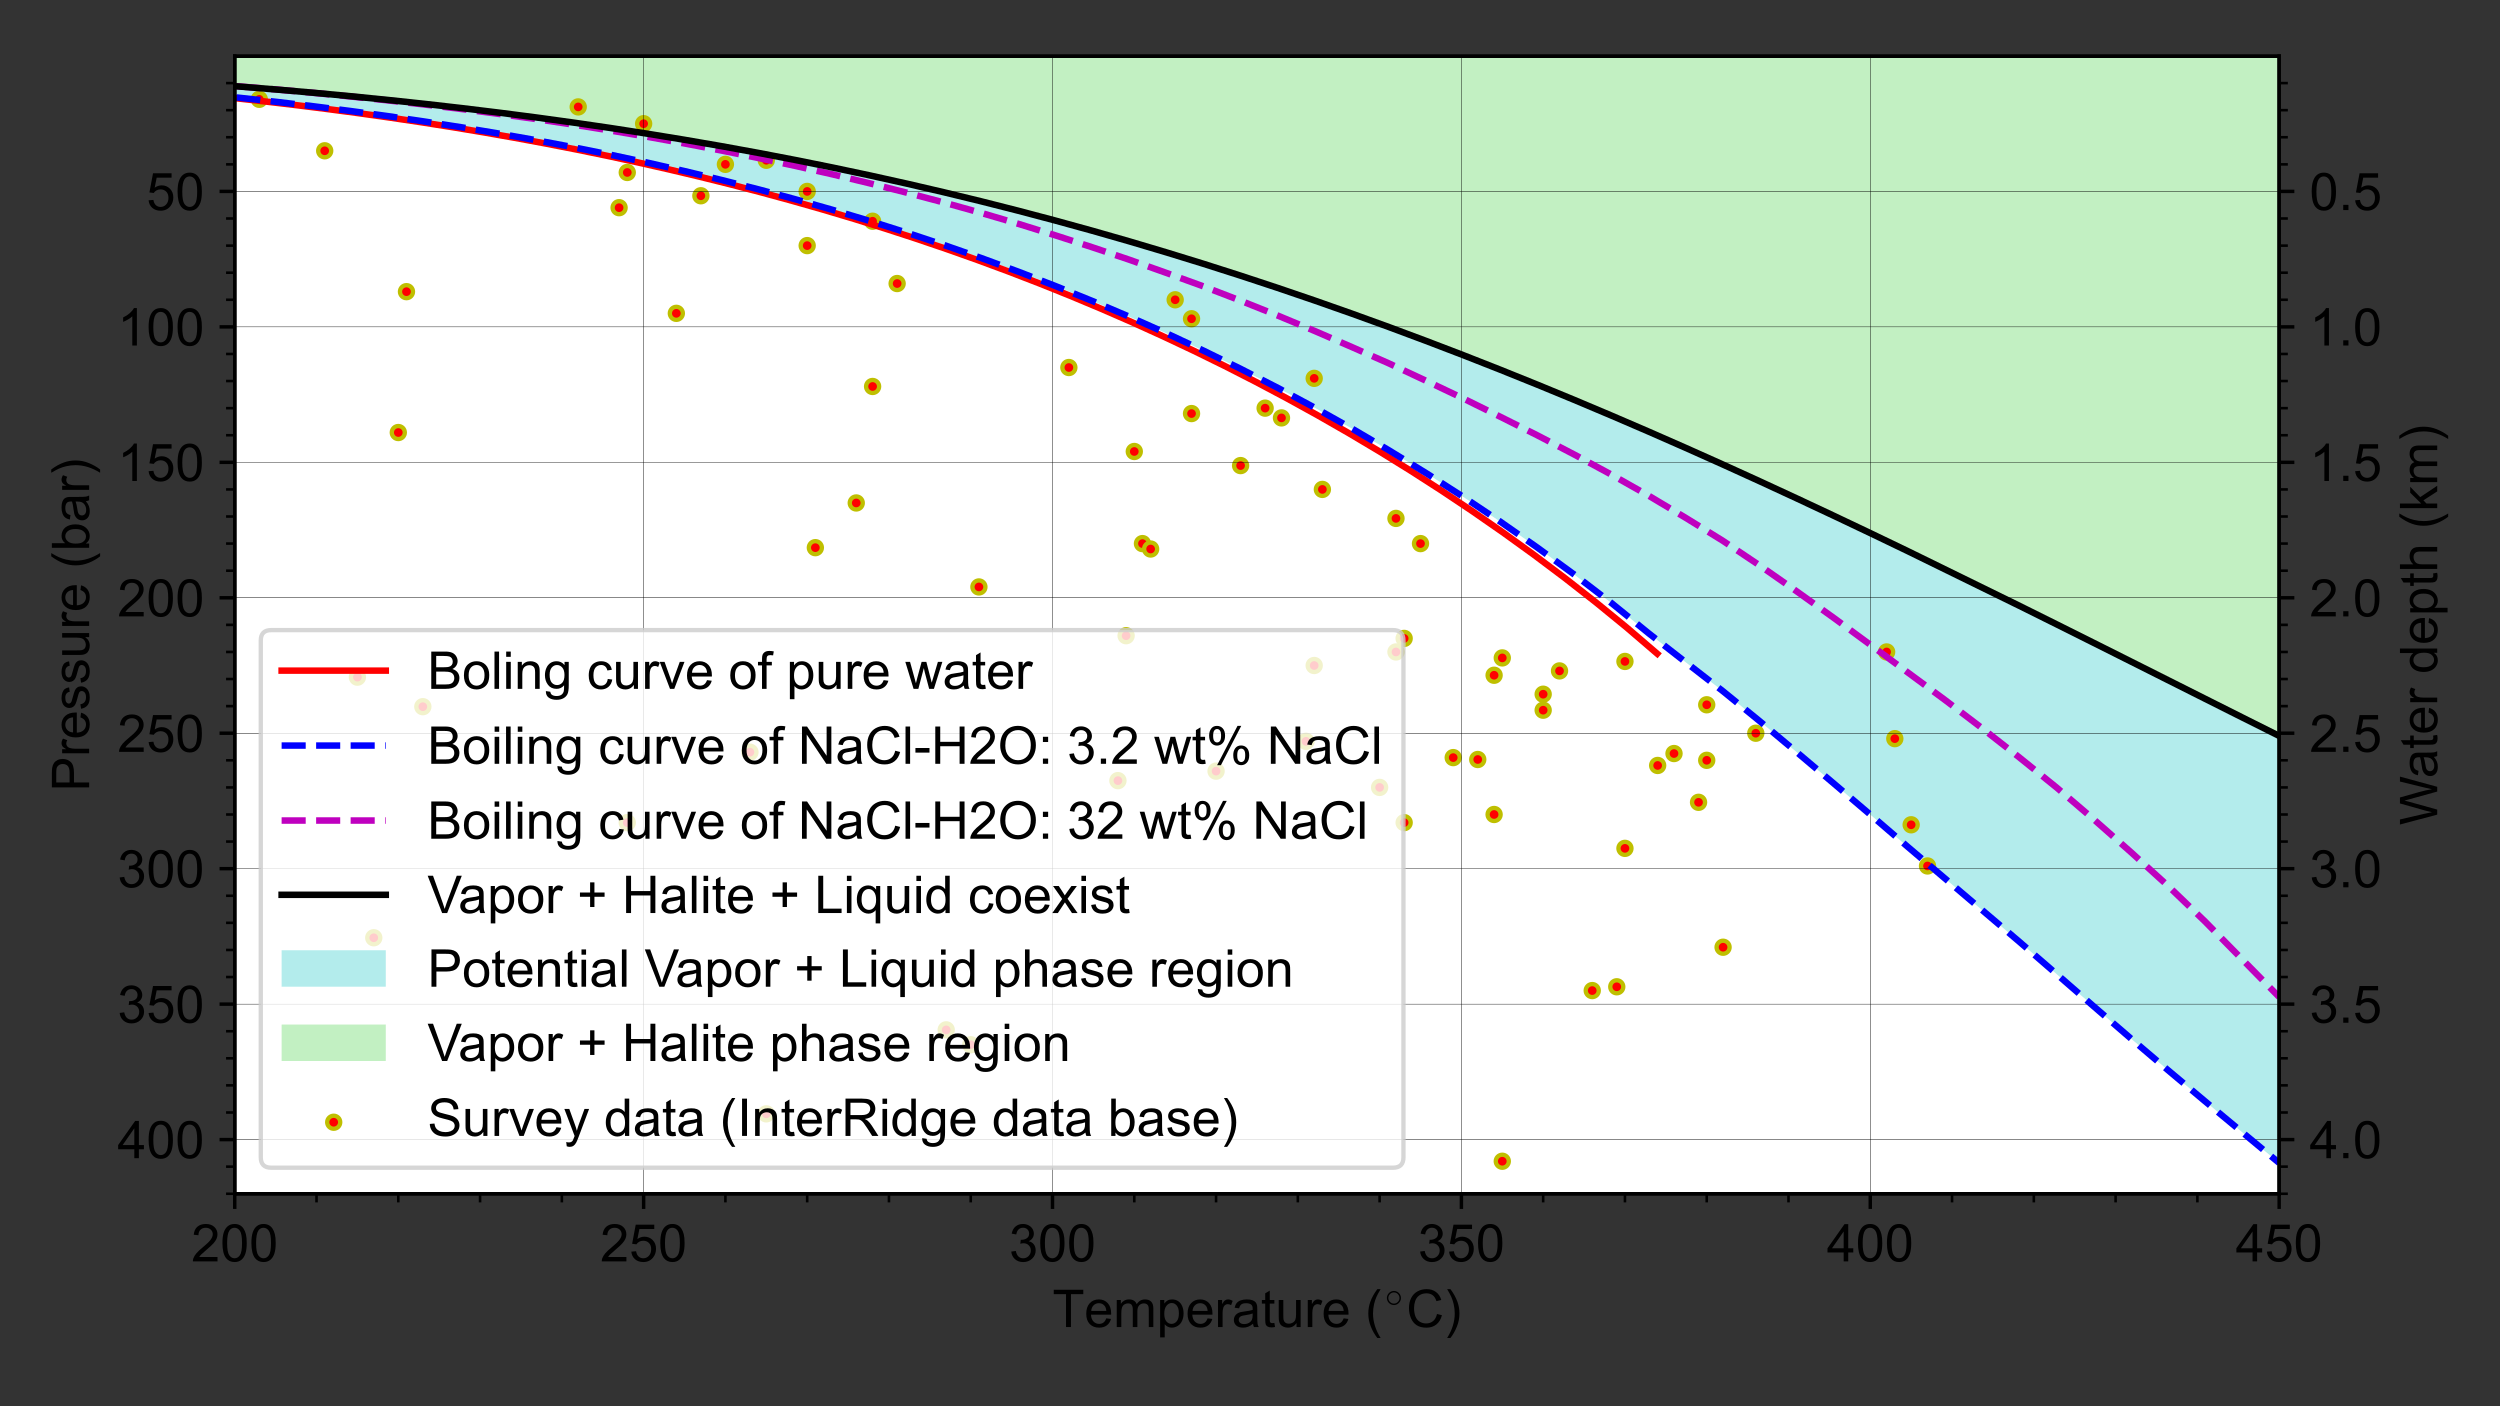 <?xml version="1.0" encoding="utf-8" standalone="no"?>
<!DOCTYPE svg PUBLIC "-//W3C//DTD SVG 1.1//EN"
  "http://www.w3.org/Graphics/SVG/1.1/DTD/svg11.dtd">
<!-- Created with matplotlib (https://matplotlib.org/) -->
<svg height="324pt" version="1.1" viewBox="0 0 576 324" width="576pt" xmlns="http://www.w3.org/2000/svg" xmlns:xlink="http://www.w3.org/1999/xlink">
 <rect x="0" y="0" width="576" height="324" fill="#333333" stroke="none"/>
 <defs>
  <style type="text/css">*{stroke-linecap:butt;stroke-linejoin:round;}</style>
 </defs>
 <g id="figure_1">
  <g id="patch_1">
   <path d="M 0 324 
L 576 324 
L 576 0 
L 0 0 
z
" style="fill:none;"/>
  </g>
  <g id="axes_1">
   <g id="patch_2">
    <path d="M 54.085 275.04 
L 525.118 275.04 
L 525.118 12.96 
L 54.085 12.96 
z
" style="fill:#ffffff;"/>
   </g>
   <g id="PolyCollection_1">
    <path clip-path="url(#pb935aad470)" d="M -175.589 13.165 
L -175.589 13.104 
L -158.498 13.195 
L -90.137 13.924 
L -73.046 14.238 
L -55.956 14.626 
L -47.411 14.851 
L -30.32 15.373 
L -21.775 15.673 
L -13.23 16.003 
L -4.685 16.363 
L 3.86 16.757 
L 12.406 17.185 
L 20.951 17.652 
L 29.496 18.158 
L 38.041 18.706 
L 46.587 19.299 
L 55.132 19.939 
L 63.677 20.628 
L 72.222 21.37 
L 80.767 22.166 
L 89.313 23.02 
L 97.858 23.933 
L 106.403 24.908 
L 114.948 25.947 
L 123.493 27.054 
L 132.039 28.231 
L 140.584 29.479 
L 149.129 30.802 
L 157.674 32.201 
L 166.219 33.678 
L 174.765 35.237 
L 183.31 36.877 
L 191.855 38.603 
L 200.4 40.414 
L 208.945 42.313 
L 217.491 44.301 
L 226.036 46.379 
L 234.581 48.548 
L 243.126 50.81 
L 251.672 53.165 
L 260.217 55.613 
L 268.762 58.155 
L 277.307 60.79 
L 285.852 63.52 
L 294.398 66.342 
L 302.943 69.257 
L 311.488 72.265 
L 320.033 75.363 
L 328.578 78.55 
L 337.124 81.825 
L 345.669 85.186 
L 354.214 88.631 
L 362.759 92.157 
L 371.304 95.763 
L 379.85 99.444 
L 388.395 103.197 
L 396.94 107.02 
L 405.485 110.909 
L 414.03 114.859 
L 422.576 118.866 
L 431.121 122.926 
L 439.666 127.035 
L 465.302 139.597 
L 473.847 143.846 
L 482.392 148.115 
L 490.937 152.399 
L 499.483 156.692 
L 508.028 160.986 
L 516.573 165.276 
L 525.118 169.555 
L 525.118 267.94 
L 525.118 267.94 
L 516.573 260.839 
L 508.028 253.724 
L 499.483 246.545 
L 490.937 239.257 
L 482.392 231.869 
L 473.847 224.428 
L 465.302 217.014 
L 439.666 195.211 
L 431.121 187.861 
L 422.576 180.578 
L 414.03 173.351 
L 405.485 166.197 
L 396.94 159.231 
L 388.395 152.588 
L 379.85 145.909 
L 371.304 138.961 
L 362.759 132.415 
L 354.214 126.169 
L 345.669 120.195 
L 337.124 114.473 
L 328.578 108.999 
L 320.033 103.759 
L 311.488 98.742 
L 302.943 93.95 
L 294.398 89.365 
L 285.852 84.98 
L 277.307 80.798 
L 268.762 76.8 
L 260.217 72.984 
L 251.672 69.349 
L 243.126 65.882 
L 234.581 62.578 
L 226.036 59.437 
L 217.491 56.452 
L 208.945 53.613 
L 200.4 50.913 
L 191.855 48.353 
L 183.31 45.929 
L 174.765 43.629 
L 166.219 41.461 
L 157.674 39.408 
L 149.129 37.464 
L 140.584 35.639 
L 132.039 33.916 
L 123.493 32.295 
L 114.948 30.773 
L 106.403 29.34 
L 97.858 28.005 
L 89.313 26.749 
L 80.767 25.577 
L 72.222 24.485 
L 63.677 23.467 
L 55.132 22.522 
L 46.587 21.639 
L 38.041 20.828 
L 29.496 20.072 
L 20.951 19.374 
L 12.406 18.734 
L 3.86 18.14 
L -4.685 17.602 
L -13.23 17.1 
L -21.775 16.649 
L -30.32 16.233 
L -47.411 15.517 
L -55.956 15.208 
L -73.046 14.677 
L -90.137 14.25 
L -158.498 13.282 
L -175.589 13.165 
z
" style="fill:#00bfbf;fill-opacity:0.3;"/>
   </g>
   <g id="PolyCollection_2">
    <path clip-path="url(#pb935aad470)" d="M -175.589 12.898 
L -175.589 13.104 
L -158.498 13.195 
L -90.137 13.924 
L -73.046 14.238 
L -55.956 14.626 
L -47.411 14.851 
L -30.32 15.373 
L -21.775 15.673 
L -13.23 16.003 
L -4.685 16.363 
L 3.86 16.757 
L 12.406 17.185 
L 20.951 17.652 
L 29.496 18.158 
L 38.041 18.706 
L 46.587 19.299 
L 55.132 19.939 
L 63.677 20.628 
L 72.222 21.37 
L 80.767 22.166 
L 89.313 23.02 
L 97.858 23.933 
L 106.403 24.908 
L 114.948 25.947 
L 123.493 27.054 
L 132.039 28.231 
L 140.584 29.479 
L 149.129 30.802 
L 157.674 32.201 
L 166.219 33.678 
L 174.765 35.237 
L 183.31 36.877 
L 191.855 38.603 
L 200.4 40.414 
L 208.945 42.313 
L 217.491 44.301 
L 226.036 46.379 
L 234.581 48.548 
L 243.126 50.81 
L 251.672 53.165 
L 260.217 55.613 
L 268.762 58.155 
L 277.307 60.79 
L 285.852 63.52 
L 294.398 66.342 
L 302.943 69.257 
L 311.488 72.265 
L 320.033 75.363 
L 328.578 78.55 
L 337.124 81.825 
L 345.669 85.186 
L 354.214 88.631 
L 362.759 92.157 
L 371.304 95.763 
L 379.85 99.444 
L 388.395 103.197 
L 396.94 107.02 
L 405.485 110.909 
L 414.03 114.859 
L 422.576 118.866 
L 431.121 122.926 
L 439.666 127.035 
L 465.302 139.597 
L 473.847 143.846 
L 482.392 148.115 
L 490.937 152.399 
L 499.483 156.692 
L 508.028 160.986 
L 516.573 165.276 
L 525.118 169.555 
L 525.118 12.898 
L 525.118 12.898 
L 516.573 12.898 
L 508.028 12.898 
L 499.483 12.898 
L 490.937 12.898 
L 482.392 12.898 
L 473.847 12.898 
L 465.302 12.898 
L 439.666 12.898 
L 431.121 12.898 
L 422.576 12.898 
L 414.03 12.898 
L 405.485 12.898 
L 396.94 12.898 
L 388.395 12.898 
L 379.85 12.898 
L 371.304 12.898 
L 362.759 12.898 
L 354.214 12.898 
L 345.669 12.898 
L 337.124 12.898 
L 328.578 12.898 
L 320.033 12.898 
L 311.488 12.898 
L 302.943 12.898 
L 294.398 12.898 
L 285.852 12.898 
L 277.307 12.898 
L 268.762 12.898 
L 260.217 12.898 
L 251.672 12.898 
L 243.126 12.898 
L 234.581 12.898 
L 226.036 12.898 
L 217.491 12.898 
L 208.945 12.898 
L 200.4 12.898 
L 191.855 12.898 
L 183.31 12.898 
L 174.765 12.898 
L 166.219 12.898 
L 157.674 12.898 
L 149.129 12.898 
L 140.584 12.898 
L 132.039 12.898 
L 123.493 12.898 
L 114.948 12.898 
L 106.403 12.898 
L 97.858 12.898 
L 89.313 12.898 
L 80.767 12.898 
L 72.222 12.898 
L 63.677 12.898 
L 55.132 12.898 
L 46.587 12.898 
L 38.041 12.898 
L 29.496 12.898 
L 20.951 12.898 
L 12.406 12.898 
L 3.86 12.898 
L -4.685 12.898 
L -13.23 12.898 
L -21.775 12.898 
L -30.32 12.898 
L -47.411 12.898 
L -55.956 12.898 
L -73.046 12.898 
L -90.137 12.898 
L -158.498 12.898 
L -175.589 12.898 
z
" style="fill:#32cd32;fill-opacity:0.3;"/>
   </g>
   <g id="PathCollection_1">
    <defs>
     <path d="M 0 1.5 
C 0.398 1.5 0.779 1.342 1.061 1.061 
C 1.342 0.779 1.5 0.398 1.5 0 
C 1.5 -0.398 1.342 -0.779 1.061 -1.061 
C 0.779 -1.342 0.398 -1.5 0 -1.5 
C -0.398 -1.5 -0.779 -1.342 -1.061 -1.061 
C -1.342 -0.779 -1.5 -0.398 -1.5 0 
C -1.5 0.398 -1.342 0.779 -1.061 1.061 
C -0.779 1.342 -0.398 1.5 0 1.5 
z
" id="m5663e84abf" style="stroke:#bfbf00;"/>
    </defs>
    <g clip-path="url(#pb935aad470)">
     <use style="fill:#ff0000;stroke:#bfbf00;" x="259.455" xlink:href="#m5663e84abf" y="146.465"/>
     <use style="fill:#ff0000;stroke:#bfbf00;" x="344.241" xlink:href="#m5663e84abf" y="155.578"/>
     <use style="fill:#ff0000;stroke:#bfbf00;" x="346.126" xlink:href="#m5663e84abf" y="151.583"/>
     <use style="fill:#ff0000;stroke:#bfbf00;" x="218.005" xlink:href="#m5663e84abf" y="237.279"/>
     <use style="fill:#ff0000;stroke:#bfbf00;" x="346.126" xlink:href="#m5663e84abf" y="267.55"/>
     <use style="fill:#ff0000;stroke:#bfbf00;" x="285.833" xlink:href="#m5663e84abf" y="107.269"/>
     <use style="fill:#ff0000;stroke:#bfbf00;" x="246.267" xlink:href="#m5663e84abf" y="84.675"/>
     <use style="fill:#ff0000;stroke:#bfbf00;" x="93.652" xlink:href="#m5663e84abf" y="67.199"/>
     <use style="fill:#ff0000;stroke:#bfbf00;" x="74.81" xlink:href="#m5663e84abf" y="34.743"/>
     <use style="fill:#ff0000;stroke:#bfbf00;" x="133.219" xlink:href="#m5663e84abf" y="24.632"/>
     <use style="fill:#ff0000;stroke:#bfbf00;" x="396.997" xlink:href="#m5663e84abf" y="218.242"/>
     <use style="fill:#ff0000;stroke:#bfbf00;" x="393.229" xlink:href="#m5663e84abf" y="175.176"/>
     <use style="fill:#ff0000;stroke:#bfbf00;" x="381.924" xlink:href="#m5663e84abf" y="176.362"/>
     <use style="fill:#ff0000;stroke:#bfbf00;" x="334.821" xlink:href="#m5663e84abf" y="174.552"/>
     <use style="fill:#ff0000;stroke:#bfbf00;" x="344.241" xlink:href="#m5663e84abf" y="187.659"/>
     <use style="fill:#ff0000;stroke:#bfbf00;" x="317.864" xlink:href="#m5663e84abf" y="181.418"/>
     <use style="fill:#ff0000;stroke:#bfbf00;" x="172.785" xlink:href="#m5663e84abf" y="173.304"/>
     <use style="fill:#ff0000;stroke:#bfbf00;" x="436.564" xlink:href="#m5663e84abf" y="170.183"/>
     <use style="fill:#ff0000;stroke:#bfbf00;" x="404.534" xlink:href="#m5663e84abf" y="168.935"/>
     <use style="fill:#ff0000;stroke:#bfbf00;" x="340.473" xlink:href="#m5663e84abf" y="174.989"/>
     <use style="fill:#ff0000;stroke:#bfbf00;" x="393.229" xlink:href="#m5663e84abf" y="162.381"/>
     <use style="fill:#ff0000;stroke:#bfbf00;" x="155.828" xlink:href="#m5663e84abf" y="72.192"/>
     <use style="fill:#ff0000;stroke:#bfbf00;" x="59.737" xlink:href="#m5663e84abf" y="22.884"/>
     <use style="fill:#ff0000;stroke:#bfbf00;" x="323.516" xlink:href="#m5663e84abf" y="147.09"/>
     <use style="fill:#ff0000;stroke:#bfbf00;" x="91.768" xlink:href="#m5663e84abf" y="99.654"/>
     <use style="fill:#ff0000;stroke:#bfbf00;" x="291.486" xlink:href="#m5663e84abf" y="94.037"/>
     <use style="fill:#ff0000;stroke:#bfbf00;" x="355.546" xlink:href="#m5663e84abf" y="163.629"/>
     <use style="fill:#ff0000;stroke:#bfbf00;" x="148.292" xlink:href="#m5663e84abf" y="28.501"/>
     <use style="fill:#ff0000;stroke:#bfbf00;" x="374.388" xlink:href="#m5663e84abf" y="195.461"/>
     <use style="fill:#ff0000;stroke:#bfbf00;" x="280.181" xlink:href="#m5663e84abf" y="177.673"/>
     <use style="fill:#ff0000;stroke:#bfbf00;" x="391.345" xlink:href="#m5663e84abf" y="184.851"/>
     <use style="fill:#ff0000;stroke:#bfbf00;" x="304.675" xlink:href="#m5663e84abf" y="112.761"/>
     <use style="fill:#ff0000;stroke:#bfbf00;" x="263.224" xlink:href="#m5663e84abf" y="125.244"/>
     <use style="fill:#ff0000;stroke:#bfbf00;" x="434.68" xlink:href="#m5663e84abf" y="150.21"/>
     <use style="fill:#ff0000;stroke:#bfbf00;" x="444.1" xlink:href="#m5663e84abf" y="199.518"/>
     <use style="fill:#ff0000;stroke:#bfbf00;" x="300.906" xlink:href="#m5663e84abf" y="170.807"/>
     <use style="fill:#ff0000;stroke:#bfbf00;" x="187.858" xlink:href="#m5663e84abf" y="126.181"/>
     <use style="fill:#ff0000;stroke:#bfbf00;" x="355.546" xlink:href="#m5663e84abf" y="159.947"/>
     <use style="fill:#ff0000;stroke:#bfbf00;" x="206.7" xlink:href="#m5663e84abf" y="65.326"/>
     <use style="fill:#ff0000;stroke:#bfbf00;" x="201.047" xlink:href="#m5663e84abf" y="50.971"/>
     <use style="fill:#ff0000;stroke:#bfbf00;" x="201.047" xlink:href="#m5663e84abf" y="89.044"/>
     <use style="fill:#ff0000;stroke:#bfbf00;" x="86.115" xlink:href="#m5663e84abf" y="216.058"/>
     <use style="fill:#ff0000;stroke:#bfbf00;" x="327.284" xlink:href="#m5663e84abf" y="125.244"/>
     <use style="fill:#ff0000;stroke:#bfbf00;" x="144.523" xlink:href="#m5663e84abf" y="39.736"/>
     <use style="fill:#ff0000;stroke:#bfbf00;" x="270.76" xlink:href="#m5663e84abf" y="69.071"/>
     <use style="fill:#ff0000;stroke:#bfbf00;" x="302.79" xlink:href="#m5663e84abf" y="153.331"/>
     <use style="fill:#ff0000;stroke:#bfbf00;" x="274.529" xlink:href="#m5663e84abf" y="73.44"/>
     <use style="fill:#ff0000;stroke:#bfbf00;" x="161.481" xlink:href="#m5663e84abf" y="45.104"/>
     <use style="fill:#ff0000;stroke:#bfbf00;" x="97.42" xlink:href="#m5663e84abf" y="162.818"/>
     <use style="fill:#ff0000;stroke:#bfbf00;" x="197.279" xlink:href="#m5663e84abf" y="115.882"/>
     <use style="fill:#ff0000;stroke:#bfbf00;" x="176.554" xlink:href="#m5663e84abf" y="256.628"/>
     <use style="fill:#ff0000;stroke:#bfbf00;" x="223.657" xlink:href="#m5663e84abf" y="240.712"/>
     <use style="fill:#ff0000;stroke:#bfbf00;" x="323.516" xlink:href="#m5663e84abf" y="189.532"/>
     <use style="fill:#ff0000;stroke:#bfbf00;" x="359.314" xlink:href="#m5663e84abf" y="154.579"/>
     <use style="fill:#ff0000;stroke:#bfbf00;" x="440.332" xlink:href="#m5663e84abf" y="190.031"/>
     <use style="fill:#ff0000;stroke:#bfbf00;" x="385.692" xlink:href="#m5663e84abf" y="173.616"/>
     <use style="fill:#ff0000;stroke:#bfbf00;" x="374.388" xlink:href="#m5663e84abf" y="152.395"/>
     <use style="fill:#ff0000;stroke:#bfbf00;" x="257.571" xlink:href="#m5663e84abf" y="179.857"/>
     <use style="fill:#ff0000;stroke:#bfbf00;" x="144.523" xlink:href="#m5663e84abf" y="189.532"/>
     <use style="fill:#ff0000;stroke:#bfbf00;" x="366.851" xlink:href="#m5663e84abf" y="228.229"/>
     <use style="fill:#ff0000;stroke:#bfbf00;" x="185.974" xlink:href="#m5663e84abf" y="56.588"/>
     <use style="fill:#ff0000;stroke:#bfbf00;" x="321.632" xlink:href="#m5663e84abf" y="150.21"/>
     <use style="fill:#ff0000;stroke:#bfbf00;" x="261.34" xlink:href="#m5663e84abf" y="104.023"/>
     <use style="fill:#ff0000;stroke:#bfbf00;" x="295.254" xlink:href="#m5663e84abf" y="96.284"/>
     <use style="fill:#ff0000;stroke:#bfbf00;" x="274.529" xlink:href="#m5663e84abf" y="95.285"/>
     <use style="fill:#ff0000;stroke:#bfbf00;" x="302.79" xlink:href="#m5663e84abf" y="87.171"/>
     <use style="fill:#ff0000;stroke:#bfbf00;" x="372.503" xlink:href="#m5663e84abf" y="227.355"/>
     <use style="fill:#ff0000;stroke:#bfbf00;" x="167.133" xlink:href="#m5663e84abf" y="37.864"/>
     <use style="fill:#ff0000;stroke:#bfbf00;" x="176.554" xlink:href="#m5663e84abf" y="36.927"/>
     <use style="fill:#ff0000;stroke:#bfbf00;" x="185.974" xlink:href="#m5663e84abf" y="44.105"/>
     <use style="fill:#ff0000;stroke:#bfbf00;" x="265.108" xlink:href="#m5663e84abf" y="126.493"/>
     <use style="fill:#ff0000;stroke:#bfbf00;" x="321.632" xlink:href="#m5663e84abf" y="119.44"/>
     <use style="fill:#ff0000;stroke:#bfbf00;" x="82.347" xlink:href="#m5663e84abf" y="156.015"/>
     <use style="fill:#ff0000;stroke:#bfbf00;" x="225.541" xlink:href="#m5663e84abf" y="135.231"/>
     <use style="fill:#ff0000;stroke:#bfbf00;" x="142.639" xlink:href="#m5663e84abf" y="47.85"/>
    </g>
   </g>
   <g id="matplotlib.axis_1">
    <g id="xtick_1">
     <g id="line2d_1">
      <path clip-path="url(#pb935aad470)" d="M 54.085 275.04 
L 54.085 12.96 
" style="fill:none;stroke:#000000;stroke-linecap:square;stroke-width:0.1;"/>
     </g>
     <g id="line2d_2">
      <defs>
       <path d="M 0 0 
L 0 3.5 
" id="m3590bef8b8" style="stroke:#000000;stroke-width:0.8;"/>
      </defs>
      <g>
       <use style="stroke:#000000;stroke-width:0.8;" x="54.085" xlink:href="#m3590bef8b8" y="275.04"/>
      </g>
     </g>
     <g id="text_1">
      <!-- 200 -->
      <g transform="translate(44.075 290.629)scale(0.12 -0.12)">
       <defs>
        <path d="M 50.344 8.453 
L 50.344 0 
L 3.031 0 
Q 2.938 3.172 4.047 6.109 
Q 5.859 10.938 9.828 15.625 
Q 13.812 20.312 21.344 26.469 
Q 33.016 36.031 37.109 41.625 
Q 41.219 47.219 41.219 52.203 
Q 41.219 57.422 37.469 61 
Q 33.734 64.594 27.734 64.594 
Q 21.391 64.594 17.578 60.781 
Q 13.766 56.984 13.719 50.25 
L 4.688 51.172 
Q 5.609 61.281 11.656 66.578 
Q 17.719 71.875 27.938 71.875 
Q 38.234 71.875 44.234 66.156 
Q 50.25 60.453 50.25 52 
Q 50.25 47.703 48.484 43.547 
Q 46.734 39.406 42.656 34.812 
Q 38.578 30.219 29.109 22.219 
Q 21.188 15.578 18.938 13.203 
Q 16.703 10.844 15.234 8.453 
z
" id="ArialMT-50"/>
        <path d="M 4.156 35.297 
Q 4.156 48 6.766 55.734 
Q 9.375 63.484 14.516 67.672 
Q 19.672 71.875 27.484 71.875 
Q 33.25 71.875 37.594 69.547 
Q 41.938 67.234 44.766 62.859 
Q 47.609 58.5 49.219 52.219 
Q 50.828 45.953 50.828 35.297 
Q 50.828 22.703 48.234 14.969 
Q 45.656 7.234 40.5 3 
Q 35.359 -1.219 27.484 -1.219 
Q 17.141 -1.219 11.234 6.203 
Q 4.156 15.141 4.156 35.297 
z
M 13.188 35.297 
Q 13.188 17.672 17.312 11.828 
Q 21.438 6 27.484 6 
Q 33.547 6 37.672 11.859 
Q 41.797 17.719 41.797 35.297 
Q 41.797 52.984 37.672 58.781 
Q 33.547 64.594 27.391 64.594 
Q 21.344 64.594 17.719 59.469 
Q 13.188 52.938 13.188 35.297 
z
" id="ArialMT-48"/>
       </defs>
       <use xlink:href="#ArialMT-50"/>
       <use x="55.615" xlink:href="#ArialMT-48"/>
       <use x="111.23" xlink:href="#ArialMT-48"/>
      </g>
     </g>
    </g>
    <g id="xtick_2">
     <g id="line2d_3">
      <path clip-path="url(#pb935aad470)" d="M 148.292 275.04 
L 148.292 12.96 
" style="fill:none;stroke:#000000;stroke-linecap:square;stroke-width:0.1;"/>
     </g>
     <g id="line2d_4">
      <g>
       <use style="stroke:#000000;stroke-width:0.8;" x="148.292" xlink:href="#m3590bef8b8" y="275.04"/>
      </g>
     </g>
     <g id="text_2">
      <!-- 250 -->
      <g transform="translate(138.282 290.629)scale(0.12 -0.12)">
       <defs>
        <path d="M 4.156 18.75 
L 13.375 19.531 
Q 14.406 12.797 18.141 9.391 
Q 21.875 6 27.156 6 
Q 33.5 6 37.891 10.781 
Q 42.281 15.578 42.281 23.484 
Q 42.281 31 38.062 35.344 
Q 33.844 39.703 27 39.703 
Q 22.75 39.703 19.328 37.766 
Q 15.922 35.844 13.969 32.766 
L 5.719 33.844 
L 12.641 70.609 
L 48.25 70.609 
L 48.25 62.203 
L 19.672 62.203 
L 15.828 42.969 
Q 22.266 47.469 29.344 47.469 
Q 38.719 47.469 45.156 40.969 
Q 51.609 34.469 51.609 24.266 
Q 51.609 14.547 45.953 7.469 
Q 39.062 -1.219 27.156 -1.219 
Q 17.391 -1.219 11.203 4.25 
Q 5.031 9.719 4.156 18.75 
z
" id="ArialMT-53"/>
       </defs>
       <use xlink:href="#ArialMT-50"/>
       <use x="55.615" xlink:href="#ArialMT-53"/>
       <use x="111.23" xlink:href="#ArialMT-48"/>
      </g>
     </g>
    </g>
    <g id="xtick_3">
     <g id="line2d_5">
      <path clip-path="url(#pb935aad470)" d="M 242.498 275.04 
L 242.498 12.96 
" style="fill:none;stroke:#000000;stroke-linecap:square;stroke-width:0.1;"/>
     </g>
     <g id="line2d_6">
      <g>
       <use style="stroke:#000000;stroke-width:0.8;" x="242.498" xlink:href="#m3590bef8b8" y="275.04"/>
      </g>
     </g>
     <g id="text_3">
      <!-- 300 -->
      <g transform="translate(232.489 290.629)scale(0.12 -0.12)">
       <defs>
        <path d="M 4.203 18.891 
L 12.984 20.062 
Q 14.5 12.594 18.141 9.297 
Q 21.781 6 27 6 
Q 33.203 6 37.469 10.297 
Q 41.75 14.594 41.75 20.953 
Q 41.75 27 37.797 30.922 
Q 33.844 34.859 27.734 34.859 
Q 25.25 34.859 21.531 33.891 
L 22.516 41.609 
Q 23.391 41.5 23.922 41.5 
Q 29.547 41.5 34.031 44.422 
Q 38.531 47.359 38.531 53.469 
Q 38.531 58.297 35.25 61.469 
Q 31.984 64.656 26.812 64.656 
Q 21.688 64.656 18.266 61.422 
Q 14.844 58.203 13.875 51.766 
L 5.078 53.328 
Q 6.688 62.156 12.391 67.016 
Q 18.109 71.875 26.609 71.875 
Q 32.469 71.875 37.391 69.359 
Q 42.328 66.844 44.938 62.5 
Q 47.562 58.156 47.562 53.266 
Q 47.562 48.641 45.062 44.828 
Q 42.578 41.016 37.703 38.766 
Q 44.047 37.312 47.562 32.688 
Q 51.078 28.078 51.078 21.141 
Q 51.078 11.766 44.234 5.25 
Q 37.406 -1.266 26.953 -1.266 
Q 17.531 -1.266 11.297 4.344 
Q 5.078 9.969 4.203 18.891 
z
" id="ArialMT-51"/>
       </defs>
       <use xlink:href="#ArialMT-51"/>
       <use x="55.615" xlink:href="#ArialMT-48"/>
       <use x="111.23" xlink:href="#ArialMT-48"/>
      </g>
     </g>
    </g>
    <g id="xtick_4">
     <g id="line2d_7">
      <path clip-path="url(#pb935aad470)" d="M 336.705 275.04 
L 336.705 12.96 
" style="fill:none;stroke:#000000;stroke-linecap:square;stroke-width:0.1;"/>
     </g>
     <g id="line2d_8">
      <g>
       <use style="stroke:#000000;stroke-width:0.8;" x="336.705" xlink:href="#m3590bef8b8" y="275.04"/>
      </g>
     </g>
     <g id="text_4">
      <!-- 350 -->
      <g transform="translate(326.695 290.629)scale(0.12 -0.12)">
       <use xlink:href="#ArialMT-51"/>
       <use x="55.615" xlink:href="#ArialMT-53"/>
       <use x="111.23" xlink:href="#ArialMT-48"/>
      </g>
     </g>
    </g>
    <g id="xtick_5">
     <g id="line2d_9">
      <path clip-path="url(#pb935aad470)" d="M 430.911 275.04 
L 430.911 12.96 
" style="fill:none;stroke:#000000;stroke-linecap:square;stroke-width:0.1;"/>
     </g>
     <g id="line2d_10">
      <g>
       <use style="stroke:#000000;stroke-width:0.8;" x="430.911" xlink:href="#m3590bef8b8" y="275.04"/>
      </g>
     </g>
     <g id="text_5">
      <!-- 400 -->
      <g transform="translate(420.902 290.629)scale(0.12 -0.12)">
       <defs>
        <path d="M 32.328 0 
L 32.328 17.141 
L 1.266 17.141 
L 1.266 25.203 
L 33.938 71.578 
L 41.109 71.578 
L 41.109 25.203 
L 50.781 25.203 
L 50.781 17.141 
L 41.109 17.141 
L 41.109 0 
z
M 32.328 25.203 
L 32.328 57.469 
L 9.906 25.203 
z
" id="ArialMT-52"/>
       </defs>
       <use xlink:href="#ArialMT-52"/>
       <use x="55.615" xlink:href="#ArialMT-48"/>
       <use x="111.23" xlink:href="#ArialMT-48"/>
      </g>
     </g>
    </g>
    <g id="xtick_6">
     <g id="line2d_11">
      <path clip-path="url(#pb935aad470)" d="M 525.118 275.04 
L 525.118 12.96 
" style="fill:none;stroke:#000000;stroke-linecap:square;stroke-width:0.1;"/>
     </g>
     <g id="line2d_12">
      <g>
       <use style="stroke:#000000;stroke-width:0.8;" x="525.118" xlink:href="#m3590bef8b8" y="275.04"/>
      </g>
     </g>
     <g id="text_6">
      <!-- 450 -->
      <g transform="translate(515.108 290.629)scale(0.12 -0.12)">
       <use xlink:href="#ArialMT-52"/>
       <use x="55.615" xlink:href="#ArialMT-53"/>
       <use x="111.23" xlink:href="#ArialMT-48"/>
      </g>
     </g>
    </g>
    <g id="xtick_7">
     <g id="line2d_13">
      <defs>
       <path d="M 0 0 
L 0 2 
" id="m1150cc00b1" style="stroke:#000000;stroke-width:0.6;"/>
      </defs>
      <g>
       <use style="stroke:#000000;stroke-width:0.6;" x="72.926" xlink:href="#m1150cc00b1" y="275.04"/>
      </g>
     </g>
    </g>
    <g id="xtick_8">
     <g id="line2d_14">
      <g>
       <use style="stroke:#000000;stroke-width:0.6;" x="91.768" xlink:href="#m1150cc00b1" y="275.04"/>
      </g>
     </g>
    </g>
    <g id="xtick_9">
     <g id="line2d_15">
      <g>
       <use style="stroke:#000000;stroke-width:0.6;" x="110.609" xlink:href="#m1150cc00b1" y="275.04"/>
      </g>
     </g>
    </g>
    <g id="xtick_10">
     <g id="line2d_16">
      <g>
       <use style="stroke:#000000;stroke-width:0.6;" x="129.45" xlink:href="#m1150cc00b1" y="275.04"/>
      </g>
     </g>
    </g>
    <g id="xtick_11">
     <g id="line2d_17">
      <g>
       <use style="stroke:#000000;stroke-width:0.6;" x="167.133" xlink:href="#m1150cc00b1" y="275.04"/>
      </g>
     </g>
    </g>
    <g id="xtick_12">
     <g id="line2d_18">
      <g>
       <use style="stroke:#000000;stroke-width:0.6;" x="185.974" xlink:href="#m1150cc00b1" y="275.04"/>
      </g>
     </g>
    </g>
    <g id="xtick_13">
     <g id="line2d_19">
      <g>
       <use style="stroke:#000000;stroke-width:0.6;" x="204.816" xlink:href="#m1150cc00b1" y="275.04"/>
      </g>
     </g>
    </g>
    <g id="xtick_14">
     <g id="line2d_20">
      <g>
       <use style="stroke:#000000;stroke-width:0.6;" x="223.657" xlink:href="#m1150cc00b1" y="275.04"/>
      </g>
     </g>
    </g>
    <g id="xtick_15">
     <g id="line2d_21">
      <g>
       <use style="stroke:#000000;stroke-width:0.6;" x="261.34" xlink:href="#m1150cc00b1" y="275.04"/>
      </g>
     </g>
    </g>
    <g id="xtick_16">
     <g id="line2d_22">
      <g>
       <use style="stroke:#000000;stroke-width:0.6;" x="280.181" xlink:href="#m1150cc00b1" y="275.04"/>
      </g>
     </g>
    </g>
    <g id="xtick_17">
     <g id="line2d_23">
      <g>
       <use style="stroke:#000000;stroke-width:0.6;" x="299.022" xlink:href="#m1150cc00b1" y="275.04"/>
      </g>
     </g>
    </g>
    <g id="xtick_18">
     <g id="line2d_24">
      <g>
       <use style="stroke:#000000;stroke-width:0.6;" x="317.864" xlink:href="#m1150cc00b1" y="275.04"/>
      </g>
     </g>
    </g>
    <g id="xtick_19">
     <g id="line2d_25">
      <g>
       <use style="stroke:#000000;stroke-width:0.6;" x="355.546" xlink:href="#m1150cc00b1" y="275.04"/>
      </g>
     </g>
    </g>
    <g id="xtick_20">
     <g id="line2d_26">
      <g>
       <use style="stroke:#000000;stroke-width:0.6;" x="374.388" xlink:href="#m1150cc00b1" y="275.04"/>
      </g>
     </g>
    </g>
    <g id="xtick_21">
     <g id="line2d_27">
      <g>
       <use style="stroke:#000000;stroke-width:0.6;" x="393.229" xlink:href="#m1150cc00b1" y="275.04"/>
      </g>
     </g>
    </g>
    <g id="xtick_22">
     <g id="line2d_28">
      <g>
       <use style="stroke:#000000;stroke-width:0.6;" x="412.07" xlink:href="#m1150cc00b1" y="275.04"/>
      </g>
     </g>
    </g>
    <g id="xtick_23">
     <g id="line2d_29">
      <g>
       <use style="stroke:#000000;stroke-width:0.6;" x="449.753" xlink:href="#m1150cc00b1" y="275.04"/>
      </g>
     </g>
    </g>
    <g id="xtick_24">
     <g id="line2d_30">
      <g>
       <use style="stroke:#000000;stroke-width:0.6;" x="468.594" xlink:href="#m1150cc00b1" y="275.04"/>
      </g>
     </g>
    </g>
    <g id="xtick_25">
     <g id="line2d_31">
      <g>
       <use style="stroke:#000000;stroke-width:0.6;" x="487.435" xlink:href="#m1150cc00b1" y="275.04"/>
      </g>
     </g>
    </g>
    <g id="xtick_26">
     <g id="line2d_32">
      <g>
       <use style="stroke:#000000;stroke-width:0.6;" x="506.277" xlink:href="#m1150cc00b1" y="275.04"/>
      </g>
     </g>
    </g>
    <g id="text_7">
     <!-- Temperature ($^{\circ}$C) -->
     <g transform="translate(242.502 305.774)scale(0.12 -0.12)">
      <defs>
       <path d="M 25.922 0 
L 25.922 63.141 
L 2.344 63.141 
L 2.344 71.578 
L 59.078 71.578 
L 59.078 63.141 
L 35.406 63.141 
L 35.406 0 
z
" id="ArialMT-84"/>
       <path d="M 42.094 16.703 
L 51.172 15.578 
Q 49.031 7.625 43.219 3.219 
Q 37.406 -1.172 28.375 -1.172 
Q 17 -1.172 10.328 5.828 
Q 3.656 12.844 3.656 25.484 
Q 3.656 38.578 10.391 45.797 
Q 17.141 53.031 27.875 53.031 
Q 38.281 53.031 44.875 45.953 
Q 51.469 38.875 51.469 26.031 
Q 51.469 25.25 51.422 23.688 
L 12.75 23.688 
Q 13.234 15.141 17.578 10.594 
Q 21.922 6.062 28.422 6.062 
Q 33.25 6.062 36.672 8.594 
Q 40.094 11.141 42.094 16.703 
z
M 13.234 30.906 
L 42.188 30.906 
Q 41.609 37.453 38.875 40.719 
Q 34.672 45.797 27.984 45.797 
Q 21.922 45.797 17.797 41.75 
Q 13.672 37.703 13.234 30.906 
z
" id="ArialMT-101"/>
       <path d="M 6.594 0 
L 6.594 51.859 
L 14.453 51.859 
L 14.453 44.578 
Q 16.891 48.391 20.938 50.703 
Q 25 53.031 30.172 53.031 
Q 35.938 53.031 39.625 50.641 
Q 43.312 48.25 44.828 43.953 
Q 50.984 53.031 60.844 53.031 
Q 68.562 53.031 72.703 48.75 
Q 76.859 44.484 76.859 35.594 
L 76.859 0 
L 68.109 0 
L 68.109 32.672 
Q 68.109 37.938 67.25 40.25 
Q 66.406 42.578 64.156 43.984 
Q 61.922 45.406 58.891 45.406 
Q 53.422 45.406 49.797 41.766 
Q 46.188 38.141 46.188 30.125 
L 46.188 0 
L 37.406 0 
L 37.406 33.688 
Q 37.406 39.547 35.25 42.469 
Q 33.109 45.406 28.219 45.406 
Q 24.516 45.406 21.359 43.453 
Q 18.219 41.5 16.797 37.734 
Q 15.375 33.984 15.375 26.906 
L 15.375 0 
z
" id="ArialMT-109"/>
       <path d="M 6.594 -19.875 
L 6.594 51.859 
L 14.594 51.859 
L 14.594 45.125 
Q 17.438 49.078 21 51.047 
Q 24.562 53.031 29.641 53.031 
Q 36.281 53.031 41.359 49.609 
Q 46.438 46.188 49.016 39.953 
Q 51.609 33.734 51.609 26.312 
Q 51.609 18.359 48.75 11.984 
Q 45.906 5.609 40.453 2.219 
Q 35.016 -1.172 29 -1.172 
Q 24.609 -1.172 21.109 0.688 
Q 17.625 2.547 15.375 5.375 
L 15.375 -19.875 
z
M 14.547 25.641 
Q 14.547 15.625 18.594 10.844 
Q 22.656 6.062 28.422 6.062 
Q 34.281 6.062 38.453 11.016 
Q 42.625 15.969 42.625 26.375 
Q 42.625 36.281 38.547 41.203 
Q 34.469 46.141 28.812 46.141 
Q 23.188 46.141 18.859 40.891 
Q 14.547 35.641 14.547 25.641 
z
" id="ArialMT-112"/>
       <path d="M 6.5 0 
L 6.5 51.859 
L 14.406 51.859 
L 14.406 44 
Q 17.438 49.516 20 51.266 
Q 22.562 53.031 25.641 53.031 
Q 30.078 53.031 34.672 50.203 
L 31.641 42.047 
Q 28.422 43.953 25.203 43.953 
Q 22.312 43.953 20.016 42.219 
Q 17.719 40.484 16.75 37.406 
Q 15.281 32.719 15.281 27.156 
L 15.281 0 
z
" id="ArialMT-114"/>
       <path d="M 40.438 6.391 
Q 35.547 2.25 31.031 0.531 
Q 26.516 -1.172 21.344 -1.172 
Q 12.797 -1.172 8.203 3 
Q 3.609 7.172 3.609 13.672 
Q 3.609 17.484 5.344 20.625 
Q 7.078 23.781 9.891 25.688 
Q 12.703 27.594 16.219 28.562 
Q 18.797 29.25 24.031 29.891 
Q 34.672 31.156 39.703 32.906 
Q 39.75 34.719 39.75 35.203 
Q 39.75 40.578 37.25 42.781 
Q 33.891 45.75 27.25 45.75 
Q 21.047 45.75 18.094 43.578 
Q 15.141 41.406 13.719 35.891 
L 5.125 37.062 
Q 6.297 42.578 8.984 45.969 
Q 11.672 49.359 16.75 51.188 
Q 21.828 53.031 28.516 53.031 
Q 35.156 53.031 39.297 51.469 
Q 43.453 49.906 45.406 47.531 
Q 47.359 45.172 48.141 41.547 
Q 48.578 39.312 48.578 33.453 
L 48.578 21.734 
Q 48.578 9.469 49.141 6.219 
Q 49.703 2.984 51.375 0 
L 42.188 0 
Q 40.828 2.734 40.438 6.391 
z
M 39.703 26.031 
Q 34.906 24.078 25.344 22.703 
Q 19.922 21.922 17.672 20.938 
Q 15.438 19.969 14.203 18.094 
Q 12.984 16.219 12.984 13.922 
Q 12.984 10.406 15.641 8.062 
Q 18.312 5.719 23.438 5.719 
Q 28.516 5.719 32.469 7.938 
Q 36.422 10.156 38.281 14.016 
Q 39.703 17 39.703 22.797 
z
" id="ArialMT-97"/>
       <path d="M 25.781 7.859 
L 27.047 0.094 
Q 23.344 -0.688 20.406 -0.688 
Q 15.625 -0.688 12.984 0.828 
Q 10.359 2.344 9.281 4.812 
Q 8.203 7.281 8.203 15.188 
L 8.203 45.016 
L 1.766 45.016 
L 1.766 51.859 
L 8.203 51.859 
L 8.203 64.703 
L 16.938 69.969 
L 16.938 51.859 
L 25.781 51.859 
L 25.781 45.016 
L 16.938 45.016 
L 16.938 14.703 
Q 16.938 10.938 17.406 9.859 
Q 17.875 8.797 18.922 8.156 
Q 19.969 7.516 21.922 7.516 
Q 23.391 7.516 25.781 7.859 
z
" id="ArialMT-116"/>
       <path d="M 40.578 0 
L 40.578 7.625 
Q 34.516 -1.172 24.125 -1.172 
Q 19.531 -1.172 15.547 0.578 
Q 11.578 2.344 9.641 5 
Q 7.719 7.672 6.938 11.531 
Q 6.391 14.109 6.391 19.734 
L 6.391 51.859 
L 15.188 51.859 
L 15.188 23.094 
Q 15.188 16.219 15.719 13.812 
Q 16.547 10.359 19.234 8.375 
Q 21.922 6.391 25.875 6.391 
Q 29.828 6.391 33.297 8.422 
Q 36.766 10.453 38.203 13.938 
Q 39.656 17.438 39.656 24.078 
L 39.656 51.859 
L 48.438 51.859 
L 48.438 0 
z
" id="ArialMT-117"/>
       <path id="ArialMT-32"/>
       <path d="M 23.391 -21.047 
Q 16.109 -11.859 11.078 0.438 
Q 6.062 12.75 6.062 25.922 
Q 6.062 37.547 9.812 48.188 
Q 14.203 60.547 23.391 72.797 
L 29.688 72.797 
Q 23.781 62.641 21.875 58.297 
Q 18.891 51.562 17.188 44.234 
Q 15.094 35.109 15.094 25.875 
Q 15.094 2.391 29.688 -21.047 
z
" id="ArialMT-40"/>
       <path d="M 25 5.609 
Q 19.828 5.609 15.359 8.219 
Q 10.891 10.844 8.25 15.375 
Q 5.609 19.922 5.609 25 
Q 5.609 30.078 8.25 34.609 
Q 10.891 39.156 15.359 41.766 
Q 19.828 44.391 25 44.391 
Q 30.172 44.391 34.609 41.75 
Q 39.062 39.109 41.672 34.594 
Q 44.281 30.078 44.281 25 
Q 44.281 19.922 41.672 15.406 
Q 39.062 10.891 34.609 8.25 
Q 30.172 5.609 25 5.609 
z
M 25 9.625 
Q 31.25 9.625 35.766 14.188 
Q 40.281 18.75 40.281 25 
Q 40.281 29 38.203 32.594 
Q 36.141 36.188 32.625 38.281 
Q 29.109 40.375 25 40.375 
Q 21.922 40.375 19.141 39.172 
Q 16.359 37.984 14.156 35.781 
Q 11.969 33.594 10.797 30.828 
Q 9.625 28.078 9.625 25 
Q 9.625 18.75 14.141 14.188 
Q 18.656 9.625 25 9.625 
z
" id="Cmsy10-177"/>
       <path d="M 58.797 25.094 
L 68.266 22.703 
Q 65.281 11.031 57.547 4.906 
Q 49.812 -1.219 38.625 -1.219 
Q 27.047 -1.219 19.797 3.484 
Q 12.547 8.203 8.766 17.141 
Q 4.984 26.078 4.984 36.328 
Q 4.984 47.516 9.25 55.828 
Q 13.531 64.156 21.406 68.469 
Q 29.297 72.797 38.766 72.797 
Q 49.516 72.797 56.828 67.328 
Q 64.156 61.859 67.047 51.953 
L 57.719 49.75 
Q 55.219 57.562 50.484 61.125 
Q 45.75 64.703 38.578 64.703 
Q 30.328 64.703 24.781 60.734 
Q 19.234 56.781 16.984 50.109 
Q 14.75 43.453 14.75 36.375 
Q 14.75 27.25 17.406 20.438 
Q 20.062 13.625 25.672 10.25 
Q 31.297 6.891 37.844 6.891 
Q 45.797 6.891 51.312 11.469 
Q 56.844 16.062 58.797 25.094 
z
" id="ArialMT-67"/>
       <path d="M 12.359 -21.047 
L 6.062 -21.047 
Q 20.656 2.391 20.656 25.875 
Q 20.656 35.062 18.562 44.094 
Q 16.891 51.422 13.922 58.156 
Q 12.016 62.547 6.062 72.797 
L 12.359 72.797 
Q 21.531 60.547 25.922 48.188 
Q 29.688 37.547 29.688 25.922 
Q 29.688 12.75 24.625 0.438 
Q 19.578 -11.859 12.359 -21.047 
z
" id="ArialMT-41"/>
      </defs>
      <use transform="translate(0 0.203)" xlink:href="#ArialMT-84"/>
      <use transform="translate(61.084 0.203)" xlink:href="#ArialMT-101"/>
      <use transform="translate(116.699 0.203)" xlink:href="#ArialMT-109"/>
      <use transform="translate(200 0.203)" xlink:href="#ArialMT-112"/>
      <use transform="translate(255.615 0.203)" xlink:href="#ArialMT-101"/>
      <use transform="translate(311.23 0.203)" xlink:href="#ArialMT-114"/>
      <use transform="translate(344.531 0.203)" xlink:href="#ArialMT-97"/>
      <use transform="translate(400.146 0.203)" xlink:href="#ArialMT-116"/>
      <use transform="translate(427.93 0.203)" xlink:href="#ArialMT-117"/>
      <use transform="translate(483.545 0.203)" xlink:href="#ArialMT-114"/>
      <use transform="translate(516.846 0.203)" xlink:href="#ArialMT-101"/>
      <use transform="translate(572.461 0.203)" xlink:href="#ArialMT-32"/>
      <use transform="translate(600.244 0.203)" xlink:href="#ArialMT-40"/>
      <use transform="translate(638.009 38.467)scale(0.7)" xlink:href="#Cmsy10-177"/>
      <use transform="translate(679.386 0.203)" xlink:href="#ArialMT-67"/>
      <use transform="translate(751.603 0.203)" xlink:href="#ArialMT-41"/>
     </g>
    </g>
   </g>
   <g id="matplotlib.axis_2">
    <g id="ytick_1">
     <g id="line2d_33">
      <path clip-path="url(#pb935aad470)" d="M 54.085 44.105 
L 525.118 44.105 
" style="fill:none;stroke:#000000;stroke-linecap:square;stroke-width:0.1;"/>
     </g>
     <g id="line2d_34">
      <defs>
       <path d="M 0 0 
L -3.5 0 
" id="m0ec6edc3e0" style="stroke:#000000;stroke-width:0.8;"/>
      </defs>
      <g>
       <use style="stroke:#000000;stroke-width:0.8;" x="54.085" xlink:href="#m0ec6edc3e0" y="44.105"/>
      </g>
     </g>
     <g id="text_8">
      <!-- 50 -->
      <g transform="translate(33.739 48.4)scale(0.12 -0.12)">
       <use xlink:href="#ArialMT-53"/>
       <use x="55.615" xlink:href="#ArialMT-48"/>
      </g>
     </g>
    </g>
    <g id="ytick_2">
     <g id="line2d_35">
      <path clip-path="url(#pb935aad470)" d="M 54.085 75.312 
L 525.118 75.312 
" style="fill:none;stroke:#000000;stroke-linecap:square;stroke-width:0.1;"/>
     </g>
     <g id="line2d_36">
      <g>
       <use style="stroke:#000000;stroke-width:0.8;" x="54.085" xlink:href="#m0ec6edc3e0" y="75.312"/>
      </g>
     </g>
     <g id="text_9">
      <!-- 100 -->
      <g transform="translate(27.066 79.607)scale(0.12 -0.12)">
       <defs>
        <path d="M 37.25 0 
L 28.469 0 
L 28.469 56 
Q 25.297 52.984 20.141 49.953 
Q 14.984 46.922 10.891 45.406 
L 10.891 53.906 
Q 18.266 57.375 23.781 62.297 
Q 29.297 67.234 31.594 71.875 
L 37.25 71.875 
z
" id="ArialMT-49"/>
       </defs>
       <use xlink:href="#ArialMT-49"/>
       <use x="55.615" xlink:href="#ArialMT-48"/>
       <use x="111.23" xlink:href="#ArialMT-48"/>
      </g>
     </g>
    </g>
    <g id="ytick_3">
     <g id="line2d_37">
      <path clip-path="url(#pb935aad470)" d="M 54.085 106.52 
L 525.118 106.52 
" style="fill:none;stroke:#000000;stroke-linecap:square;stroke-width:0.1;"/>
     </g>
     <g id="line2d_38">
      <g>
       <use style="stroke:#000000;stroke-width:0.8;" x="54.085" xlink:href="#m0ec6edc3e0" y="106.52"/>
      </g>
     </g>
     <g id="text_10">
      <!-- 150 -->
      <g transform="translate(27.066 110.815)scale(0.12 -0.12)">
       <use xlink:href="#ArialMT-49"/>
       <use x="55.615" xlink:href="#ArialMT-53"/>
       <use x="111.23" xlink:href="#ArialMT-48"/>
      </g>
     </g>
    </g>
    <g id="ytick_4">
     <g id="line2d_39">
      <path clip-path="url(#pb935aad470)" d="M 54.085 137.727 
L 525.118 137.727 
" style="fill:none;stroke:#000000;stroke-linecap:square;stroke-width:0.1;"/>
     </g>
     <g id="line2d_40">
      <g>
       <use style="stroke:#000000;stroke-width:0.8;" x="54.085" xlink:href="#m0ec6edc3e0" y="137.727"/>
      </g>
     </g>
     <g id="text_11">
      <!-- 200 -->
      <g transform="translate(27.066 142.022)scale(0.12 -0.12)">
       <use xlink:href="#ArialMT-50"/>
       <use x="55.615" xlink:href="#ArialMT-48"/>
       <use x="111.23" xlink:href="#ArialMT-48"/>
      </g>
     </g>
    </g>
    <g id="ytick_5">
     <g id="line2d_41">
      <path clip-path="url(#pb935aad470)" d="M 54.085 168.935 
L 525.118 168.935 
" style="fill:none;stroke:#000000;stroke-linecap:square;stroke-width:0.1;"/>
     </g>
     <g id="line2d_42">
      <g>
       <use style="stroke:#000000;stroke-width:0.8;" x="54.085" xlink:href="#m0ec6edc3e0" y="168.935"/>
      </g>
     </g>
     <g id="text_12">
      <!-- 250 -->
      <g transform="translate(27.066 173.229)scale(0.12 -0.12)">
       <use xlink:href="#ArialMT-50"/>
       <use x="55.615" xlink:href="#ArialMT-53"/>
       <use x="111.23" xlink:href="#ArialMT-48"/>
      </g>
     </g>
    </g>
    <g id="ytick_6">
     <g id="line2d_43">
      <path clip-path="url(#pb935aad470)" d="M 54.085 200.142 
L 525.118 200.142 
" style="fill:none;stroke:#000000;stroke-linecap:square;stroke-width:0.1;"/>
     </g>
     <g id="line2d_44">
      <g>
       <use style="stroke:#000000;stroke-width:0.8;" x="54.085" xlink:href="#m0ec6edc3e0" y="200.142"/>
      </g>
     </g>
     <g id="text_13">
      <!-- 300 -->
      <g transform="translate(27.066 204.437)scale(0.12 -0.12)">
       <use xlink:href="#ArialMT-51"/>
       <use x="55.615" xlink:href="#ArialMT-48"/>
       <use x="111.23" xlink:href="#ArialMT-48"/>
      </g>
     </g>
    </g>
    <g id="ytick_7">
     <g id="line2d_45">
      <path clip-path="url(#pb935aad470)" d="M 54.085 231.35 
L 525.118 231.35 
" style="fill:none;stroke:#000000;stroke-linecap:square;stroke-width:0.1;"/>
     </g>
     <g id="line2d_46">
      <g>
       <use style="stroke:#000000;stroke-width:0.8;" x="54.085" xlink:href="#m0ec6edc3e0" y="231.35"/>
      </g>
     </g>
     <g id="text_14">
      <!-- 350 -->
      <g transform="translate(27.066 235.644)scale(0.12 -0.12)">
       <use xlink:href="#ArialMT-51"/>
       <use x="55.615" xlink:href="#ArialMT-53"/>
       <use x="111.23" xlink:href="#ArialMT-48"/>
      </g>
     </g>
    </g>
    <g id="ytick_8">
     <g id="line2d_47">
      <path clip-path="url(#pb935aad470)" d="M 54.085 262.557 
L 525.118 262.557 
" style="fill:none;stroke:#000000;stroke-linecap:square;stroke-width:0.1;"/>
     </g>
     <g id="line2d_48">
      <g>
       <use style="stroke:#000000;stroke-width:0.8;" x="54.085" xlink:href="#m0ec6edc3e0" y="262.557"/>
      </g>
     </g>
     <g id="text_15">
      <!-- 400 -->
      <g transform="translate(27.066 266.852)scale(0.12 -0.12)">
       <use xlink:href="#ArialMT-52"/>
       <use x="55.615" xlink:href="#ArialMT-48"/>
       <use x="111.23" xlink:href="#ArialMT-48"/>
      </g>
     </g>
    </g>
    <g id="ytick_9">
     <g id="line2d_49">
      <defs>
       <path d="M 0 0 
L -2 0 
" id="mbc63fec30c" style="stroke:#000000;stroke-width:0.6;"/>
      </defs>
      <g>
       <use style="stroke:#000000;stroke-width:0.6;" x="54.085" xlink:href="#mbc63fec30c" y="19.139"/>
      </g>
     </g>
    </g>
    <g id="ytick_10">
     <g id="line2d_50">
      <g>
       <use style="stroke:#000000;stroke-width:0.6;" x="54.085" xlink:href="#mbc63fec30c" y="25.381"/>
      </g>
     </g>
    </g>
    <g id="ytick_11">
     <g id="line2d_51">
      <g>
       <use style="stroke:#000000;stroke-width:0.6;" x="54.085" xlink:href="#mbc63fec30c" y="31.622"/>
      </g>
     </g>
    </g>
    <g id="ytick_12">
     <g id="line2d_52">
      <g>
       <use style="stroke:#000000;stroke-width:0.6;" x="54.085" xlink:href="#mbc63fec30c" y="37.864"/>
      </g>
     </g>
    </g>
    <g id="ytick_13">
     <g id="line2d_53">
      <g>
       <use style="stroke:#000000;stroke-width:0.6;" x="54.085" xlink:href="#mbc63fec30c" y="50.347"/>
      </g>
     </g>
    </g>
    <g id="ytick_14">
     <g id="line2d_54">
      <g>
       <use style="stroke:#000000;stroke-width:0.6;" x="54.085" xlink:href="#mbc63fec30c" y="56.588"/>
      </g>
     </g>
    </g>
    <g id="ytick_15">
     <g id="line2d_55">
      <g>
       <use style="stroke:#000000;stroke-width:0.6;" x="54.085" xlink:href="#mbc63fec30c" y="62.829"/>
      </g>
     </g>
    </g>
    <g id="ytick_16">
     <g id="line2d_56">
      <g>
       <use style="stroke:#000000;stroke-width:0.6;" x="54.085" xlink:href="#mbc63fec30c" y="69.071"/>
      </g>
     </g>
    </g>
    <g id="ytick_17">
     <g id="line2d_57">
      <g>
       <use style="stroke:#000000;stroke-width:0.6;" x="54.085" xlink:href="#mbc63fec30c" y="81.554"/>
      </g>
     </g>
    </g>
    <g id="ytick_18">
     <g id="line2d_58">
      <g>
       <use style="stroke:#000000;stroke-width:0.6;" x="54.085" xlink:href="#mbc63fec30c" y="87.795"/>
      </g>
     </g>
    </g>
    <g id="ytick_19">
     <g id="line2d_59">
      <g>
       <use style="stroke:#000000;stroke-width:0.6;" x="54.085" xlink:href="#mbc63fec30c" y="94.037"/>
      </g>
     </g>
    </g>
    <g id="ytick_20">
     <g id="line2d_60">
      <g>
       <use style="stroke:#000000;stroke-width:0.6;" x="54.085" xlink:href="#mbc63fec30c" y="100.278"/>
      </g>
     </g>
    </g>
    <g id="ytick_21">
     <g id="line2d_61">
      <g>
       <use style="stroke:#000000;stroke-width:0.6;" x="54.085" xlink:href="#mbc63fec30c" y="112.761"/>
      </g>
     </g>
    </g>
    <g id="ytick_22">
     <g id="line2d_62">
      <g>
       <use style="stroke:#000000;stroke-width:0.6;" x="54.085" xlink:href="#mbc63fec30c" y="119.003"/>
      </g>
     </g>
    </g>
    <g id="ytick_23">
     <g id="line2d_63">
      <g>
       <use style="stroke:#000000;stroke-width:0.6;" x="54.085" xlink:href="#mbc63fec30c" y="125.244"/>
      </g>
     </g>
    </g>
    <g id="ytick_24">
     <g id="line2d_64">
      <g>
       <use style="stroke:#000000;stroke-width:0.6;" x="54.085" xlink:href="#mbc63fec30c" y="131.486"/>
      </g>
     </g>
    </g>
    <g id="ytick_25">
     <g id="line2d_65">
      <g>
       <use style="stroke:#000000;stroke-width:0.6;" x="54.085" xlink:href="#mbc63fec30c" y="143.969"/>
      </g>
     </g>
    </g>
    <g id="ytick_26">
     <g id="line2d_66">
      <g>
       <use style="stroke:#000000;stroke-width:0.6;" x="54.085" xlink:href="#mbc63fec30c" y="150.21"/>
      </g>
     </g>
    </g>
    <g id="ytick_27">
     <g id="line2d_67">
      <g>
       <use style="stroke:#000000;stroke-width:0.6;" x="54.085" xlink:href="#mbc63fec30c" y="156.452"/>
      </g>
     </g>
    </g>
    <g id="ytick_28">
     <g id="line2d_68">
      <g>
       <use style="stroke:#000000;stroke-width:0.6;" x="54.085" xlink:href="#mbc63fec30c" y="162.693"/>
      </g>
     </g>
    </g>
    <g id="ytick_29">
     <g id="line2d_69">
      <g>
       <use style="stroke:#000000;stroke-width:0.6;" x="54.085" xlink:href="#mbc63fec30c" y="175.176"/>
      </g>
     </g>
    </g>
    <g id="ytick_30">
     <g id="line2d_70">
      <g>
       <use style="stroke:#000000;stroke-width:0.6;" x="54.085" xlink:href="#mbc63fec30c" y="181.418"/>
      </g>
     </g>
    </g>
    <g id="ytick_31">
     <g id="line2d_71">
      <g>
       <use style="stroke:#000000;stroke-width:0.6;" x="54.085" xlink:href="#mbc63fec30c" y="187.659"/>
      </g>
     </g>
    </g>
    <g id="ytick_32">
     <g id="line2d_72">
      <g>
       <use style="stroke:#000000;stroke-width:0.6;" x="54.085" xlink:href="#mbc63fec30c" y="193.901"/>
      </g>
     </g>
    </g>
    <g id="ytick_33">
     <g id="line2d_73">
      <g>
       <use style="stroke:#000000;stroke-width:0.6;" x="54.085" xlink:href="#mbc63fec30c" y="206.384"/>
      </g>
     </g>
    </g>
    <g id="ytick_34">
     <g id="line2d_74">
      <g>
       <use style="stroke:#000000;stroke-width:0.6;" x="54.085" xlink:href="#mbc63fec30c" y="212.625"/>
      </g>
     </g>
    </g>
    <g id="ytick_35">
     <g id="line2d_75">
      <g>
       <use style="stroke:#000000;stroke-width:0.6;" x="54.085" xlink:href="#mbc63fec30c" y="218.867"/>
      </g>
     </g>
    </g>
    <g id="ytick_36">
     <g id="line2d_76">
      <g>
       <use style="stroke:#000000;stroke-width:0.6;" x="54.085" xlink:href="#mbc63fec30c" y="225.108"/>
      </g>
     </g>
    </g>
    <g id="ytick_37">
     <g id="line2d_77">
      <g>
       <use style="stroke:#000000;stroke-width:0.6;" x="54.085" xlink:href="#mbc63fec30c" y="237.591"/>
      </g>
     </g>
    </g>
    <g id="ytick_38">
     <g id="line2d_78">
      <g>
       <use style="stroke:#000000;stroke-width:0.6;" x="54.085" xlink:href="#mbc63fec30c" y="243.833"/>
      </g>
     </g>
    </g>
    <g id="ytick_39">
     <g id="line2d_79">
      <g>
       <use style="stroke:#000000;stroke-width:0.6;" x="54.085" xlink:href="#mbc63fec30c" y="250.074"/>
      </g>
     </g>
    </g>
    <g id="ytick_40">
     <g id="line2d_80">
      <g>
       <use style="stroke:#000000;stroke-width:0.6;" x="54.085" xlink:href="#mbc63fec30c" y="256.316"/>
      </g>
     </g>
    </g>
    <g id="ytick_41">
     <g id="line2d_81">
      <g>
       <use style="stroke:#000000;stroke-width:0.6;" x="54.085" xlink:href="#mbc63fec30c" y="268.799"/>
      </g>
     </g>
    </g>
    <g id="ytick_42">
     <g id="line2d_82">
      <g>
       <use style="stroke:#000000;stroke-width:0.6;" x="54.085" xlink:href="#mbc63fec30c" y="275.04"/>
      </g>
     </g>
    </g>
    <g id="text_16">
     <!-- Pressure (bar) -->
     <g transform="translate(20.54 182.341)rotate(-90)scale(0.12 -0.12)">
      <defs>
       <path d="M 7.719 0 
L 7.719 71.578 
L 34.719 71.578 
Q 41.844 71.578 45.609 70.906 
Q 50.875 70.016 54.438 67.547 
Q 58.016 65.094 60.188 60.641 
Q 62.359 56.203 62.359 50.875 
Q 62.359 41.75 56.547 35.422 
Q 50.734 29.109 35.547 29.109 
L 17.188 29.109 
L 17.188 0 
z
M 17.188 37.547 
L 35.688 37.547 
Q 44.875 37.547 48.734 40.969 
Q 52.594 44.391 52.594 50.594 
Q 52.594 55.078 50.312 58.266 
Q 48.047 61.469 44.344 62.5 
Q 41.938 63.141 35.5 63.141 
L 17.188 63.141 
z
" id="ArialMT-80"/>
       <path d="M 3.078 15.484 
L 11.766 16.844 
Q 12.5 11.625 15.844 8.844 
Q 19.188 6.062 25.203 6.062 
Q 31.25 6.062 34.172 8.516 
Q 37.109 10.984 37.109 14.312 
Q 37.109 17.281 34.516 19 
Q 32.719 20.172 25.531 21.969 
Q 15.875 24.422 12.141 26.203 
Q 8.406 27.984 6.469 31.125 
Q 4.547 34.281 4.547 38.094 
Q 4.547 41.547 6.125 44.5 
Q 7.719 47.469 10.453 49.422 
Q 12.5 50.922 16.031 51.969 
Q 19.578 53.031 23.641 53.031 
Q 29.734 53.031 34.344 51.266 
Q 38.969 49.516 41.156 46.5 
Q 43.359 43.5 44.188 38.484 
L 35.594 37.312 
Q 35.016 41.312 32.203 43.547 
Q 29.391 45.797 24.266 45.797 
Q 18.219 45.797 15.625 43.797 
Q 13.031 41.797 13.031 39.109 
Q 13.031 37.406 14.109 36.031 
Q 15.188 34.625 17.484 33.688 
Q 18.797 33.203 25.25 31.453 
Q 34.578 28.953 38.25 27.359 
Q 41.938 25.781 44.031 22.75 
Q 46.141 19.734 46.141 15.234 
Q 46.141 10.844 43.578 6.953 
Q 41.016 3.078 36.172 0.953 
Q 31.344 -1.172 25.25 -1.172 
Q 15.141 -1.172 9.844 3.031 
Q 4.547 7.234 3.078 15.484 
z
" id="ArialMT-115"/>
       <path d="M 14.703 0 
L 6.547 0 
L 6.547 71.578 
L 15.328 71.578 
L 15.328 46.047 
Q 20.906 53.031 29.547 53.031 
Q 34.328 53.031 38.594 51.094 
Q 42.875 49.172 45.625 45.672 
Q 48.391 42.188 49.953 37.25 
Q 51.516 32.328 51.516 26.703 
Q 51.516 13.375 44.922 6.094 
Q 38.328 -1.172 29.109 -1.172 
Q 19.922 -1.172 14.703 6.5 
z
M 14.594 26.312 
Q 14.594 17 17.141 12.844 
Q 21.297 6.062 28.375 6.062 
Q 34.125 6.062 38.328 11.062 
Q 42.531 16.062 42.531 25.984 
Q 42.531 36.141 38.5 40.969 
Q 34.469 45.797 28.766 45.797 
Q 23 45.797 18.797 40.797 
Q 14.594 35.797 14.594 26.312 
z
" id="ArialMT-98"/>
      </defs>
      <use xlink:href="#ArialMT-80"/>
      <use x="66.699" xlink:href="#ArialMT-114"/>
      <use x="100" xlink:href="#ArialMT-101"/>
      <use x="155.615" xlink:href="#ArialMT-115"/>
      <use x="205.615" xlink:href="#ArialMT-115"/>
      <use x="255.615" xlink:href="#ArialMT-117"/>
      <use x="311.23" xlink:href="#ArialMT-114"/>
      <use x="344.531" xlink:href="#ArialMT-101"/>
      <use x="400.146" xlink:href="#ArialMT-32"/>
      <use x="427.93" xlink:href="#ArialMT-40"/>
      <use x="461.23" xlink:href="#ArialMT-98"/>
      <use x="516.846" xlink:href="#ArialMT-97"/>
      <use x="572.461" xlink:href="#ArialMT-114"/>
      <use x="605.762" xlink:href="#ArialMT-41"/>
     </g>
    </g>
   </g>
   <g id="line2d_83">
    <path clip-path="url(#pb935aad470)" d="M -1 17.937 
L 4.732 18.314 
L 11.847 18.816 
L 18.962 19.355 
L 26.077 19.931 
L 33.192 20.547 
L 40.307 21.204 
L 47.422 21.905 
L 54.537 22.651 
L 61.652 23.445 
L 68.767 24.288 
L 75.881 25.182 
L 82.996 26.13 
L 90.111 27.134 
L 97.226 28.195 
L 104.341 29.316 
L 111.456 30.5 
L 118.571 31.748 
L 125.686 33.064 
L 132.801 34.448 
L 139.916 35.905 
L 147.031 37.436 
L 154.145 39.043 
L 161.26 40.73 
L 168.375 42.499 
L 175.49 44.353 
L 182.605 46.294 
L 189.72 48.325 
L 196.835 50.449 
L 203.95 52.67 
L 211.065 54.989 
L 218.18 57.41 
L 225.294 59.936 
L 232.409 62.571 
L 239.524 65.317 
L 246.639 68.178 
L 253.754 71.158 
L 260.869 74.26 
L 267.984 77.489 
L 275.099 80.847 
L 282.214 84.34 
L 289.329 87.972 
L 296.443 91.747 
L 303.558 95.67 
L 310.673 99.746 
L 317.788 103.982 
L 324.903 108.383 
L 332.018 112.956 
L 339.133 117.708 
L 346.248 122.647 
L 353.363 127.784 
L 360.478 133.129 
L 367.593 138.697 
L 374.707 144.509 
L 381.822 150.61 
" style="fill:none;stroke:#ff0000;stroke-linecap:square;stroke-width:1.5;"/>
   </g>
   <g id="line2d_84">
    <path clip-path="url(#pb935aad470)" d="M -1 17.834 
L 3.86 18.14 
L 12.406 18.734 
L 20.951 19.374 
L 29.496 20.072 
L 38.041 20.828 
L 46.587 21.639 
L 55.132 22.522 
L 63.677 23.467 
L 72.222 24.485 
L 80.767 25.577 
L 89.313 26.749 
L 97.858 28.005 
L 106.403 29.34 
L 114.948 30.773 
L 123.493 32.295 
L 132.039 33.916 
L 140.584 35.639 
L 149.129 37.464 
L 157.674 39.408 
L 166.219 41.461 
L 174.765 43.629 
L 183.31 45.929 
L 191.855 48.353 
L 200.4 50.913 
L 208.945 53.613 
L 217.491 56.452 
L 226.036 59.437 
L 234.581 62.578 
L 243.126 65.882 
L 251.672 69.349 
L 260.217 72.984 
L 268.762 76.8 
L 277.307 80.798 
L 285.852 84.98 
L 294.398 89.365 
L 302.943 93.95 
L 311.488 98.742 
L 320.033 103.759 
L 328.578 108.999 
L 337.124 114.473 
L 345.669 120.195 
L 354.214 126.169 
L 362.759 132.415 
L 371.304 138.961 
L 379.85 145.909 
L 388.395 152.588 
L 396.94 159.231 
L 405.485 166.197 
L 414.03 173.351 
L 422.576 180.578 
L 431.121 187.861 
L 439.666 195.211 
L 465.302 217.014 
L 473.847 224.428 
L 482.392 231.869 
L 490.937 239.257 
L 499.483 246.545 
L 508.028 253.724 
L 516.573 260.839 
L 525.118 267.94 
" style="fill:none;stroke:#0000ff;stroke-dasharray:5.55,2.4;stroke-dashoffset:0;stroke-width:1.5;"/>
   </g>
   <g id="line2d_85">
    <path clip-path="url(#pb935aad470)" d="M -1 16.436 
L 3.86 16.664 
L 12.406 17.095 
L 20.951 17.571 
L 29.496 18.086 
L 38.041 18.647 
L 46.587 19.24 
L 55.132 19.905 
L 63.677 20.618 
L 72.222 21.392 
L 80.767 22.229 
L 89.313 23.126 
L 97.858 24.093 
L 106.403 25.129 
L 114.948 26.244 
L 123.493 27.434 
L 132.039 28.705 
L 140.584 30.066 
L 149.129 31.51 
L 157.674 33.048 
L 166.219 34.684 
L 174.765 36.415 
L 183.31 38.242 
L 191.855 40.187 
L 200.4 42.244 
L 208.945 44.4 
L 217.491 46.665 
L 226.036 49.049 
L 234.581 51.561 
L 243.126 54.215 
L 251.672 56.977 
L 260.217 59.85 
L 268.762 62.89 
L 277.307 65.998 
L 285.852 69.288 
L 294.398 72.71 
L 302.943 76.27 
L 311.488 79.972 
L 320.033 83.741 
L 328.578 87.738 
L 337.124 91.803 
L 345.669 96.024 
L 354.214 100.306 
L 362.759 104.751 
L 371.304 109.375 
L 379.85 114.208 
L 388.395 119.315 
L 396.94 124.594 
L 405.485 130.32 
L 414.03 136.295 
L 422.576 142.415 
L 431.121 148.705 
L 439.666 155.014 
L 448.211 161.336 
L 456.756 167.844 
L 465.302 174.548 
L 473.847 181.453 
L 482.392 188.771 
L 490.937 196.312 
L 499.483 204.078 
L 508.028 212.299 
L 516.573 221.001 
L 525.118 229.708 
" style="fill:none;stroke:#bf00bf;stroke-dasharray:5.55,2.4;stroke-dashoffset:0;stroke-width:1.5;"/>
   </g>
   <g id="line2d_86">
    <path clip-path="url(#pb935aad470)" d="M -1 16.533 
L 3.86 16.757 
L 12.406 17.185 
L 20.951 17.652 
L 29.496 18.158 
L 38.041 18.706 
L 46.587 19.299 
L 55.132 19.939 
L 63.677 20.628 
L 72.222 21.37 
L 80.767 22.166 
L 89.313 23.02 
L 97.858 23.933 
L 106.403 24.908 
L 114.948 25.947 
L 123.493 27.054 
L 132.039 28.231 
L 140.584 29.479 
L 149.129 30.802 
L 157.674 32.201 
L 166.219 33.678 
L 174.765 35.237 
L 183.31 36.877 
L 191.855 38.603 
L 200.4 40.414 
L 208.945 42.313 
L 217.491 44.301 
L 226.036 46.379 
L 234.581 48.548 
L 243.126 50.81 
L 251.672 53.165 
L 260.217 55.613 
L 268.762 58.155 
L 277.307 60.79 
L 285.852 63.52 
L 294.398 66.342 
L 302.943 69.257 
L 311.488 72.265 
L 320.033 75.363 
L 328.578 78.55 
L 337.124 81.825 
L 345.669 85.186 
L 354.214 88.631 
L 362.759 92.157 
L 371.304 95.763 
L 379.85 99.444 
L 388.395 103.197 
L 396.94 107.02 
L 405.485 110.909 
L 414.03 114.859 
L 422.576 118.866 
L 431.121 122.926 
L 439.666 127.035 
L 465.302 139.597 
L 473.847 143.846 
L 482.392 148.115 
L 490.937 152.399 
L 499.483 156.692 
L 508.028 160.986 
L 516.573 165.276 
L 525.118 169.555 
" style="fill:none;stroke:#000000;stroke-linecap:square;stroke-width:1.5;"/>
   </g>
   <g id="patch_3">
    <path d="M 54.085 275.04 
L 54.085 12.96 
" style="fill:none;stroke:#000000;stroke-linecap:square;stroke-linejoin:miter;stroke-width:0.8;"/>
   </g>
   <g id="patch_4">
    <path d="M 525.118 275.04 
L 525.118 12.96 
" style="fill:none;stroke:#000000;stroke-linecap:square;stroke-linejoin:miter;stroke-width:0.8;"/>
   </g>
   <g id="patch_5">
    <path d="M 54.085 275.04 
L 525.118 275.04 
" style="fill:none;stroke:#000000;stroke-linecap:square;stroke-linejoin:miter;stroke-width:0.8;"/>
   </g>
   <g id="patch_6">
    <path d="M 54.085 12.96 
L 525.118 12.96 
" style="fill:none;stroke:#000000;stroke-linecap:square;stroke-linejoin:miter;stroke-width:0.8;"/>
   </g>
   <g id="legend_1">
    <g id="patch_7">
     <path d="M 62.485 269.04 
L 320.956 269.04 
Q 323.356 269.04 323.356 266.64 
L 323.356 147.576 
Q 323.356 145.176 320.956 145.176 
L 62.485 145.176 
Q 60.085 145.176 60.085 147.576 
L 60.085 266.64 
Q 60.085 269.04 62.485 269.04 
z
" style="fill:#ffffff;opacity:0.8;stroke:#cccccc;stroke-linejoin:miter;"/>
    </g>
    <g id="line2d_87">
     <path d="M 64.885 154.511 
L 88.885 154.511 
" style="fill:none;stroke:#ff0000;stroke-linecap:square;stroke-width:1.5;"/>
    </g>
    <g id="line2d_88"/>
    <g id="text_17">
     <!-- Boling curve of pure water -->
     <g transform="translate(98.485 158.711)scale(0.12 -0.12)">
      <defs>
       <path d="M 7.328 0 
L 7.328 71.578 
L 34.188 71.578 
Q 42.391 71.578 47.344 69.406 
Q 52.297 67.234 55.094 62.719 
Q 57.906 58.203 57.906 53.266 
Q 57.906 48.688 55.422 44.625 
Q 52.938 40.578 47.906 38.094 
Q 54.391 36.188 57.875 31.594 
Q 61.375 27 61.375 20.75 
Q 61.375 15.719 59.25 11.391 
Q 57.125 7.078 54 4.734 
Q 50.875 2.391 46.156 1.188 
Q 41.453 0 34.625 0 
z
M 16.797 41.5 
L 32.281 41.5 
Q 38.578 41.5 41.312 42.328 
Q 44.922 43.406 46.75 45.891 
Q 48.578 48.391 48.578 52.156 
Q 48.578 55.719 46.875 58.422 
Q 45.172 61.141 41.984 62.141 
Q 38.812 63.141 31.109 63.141 
L 16.797 63.141 
z
M 16.797 8.453 
L 34.625 8.453 
Q 39.203 8.453 41.062 8.797 
Q 44.344 9.375 46.531 10.734 
Q 48.734 12.109 50.141 14.719 
Q 51.562 17.328 51.562 20.75 
Q 51.562 24.75 49.516 27.703 
Q 47.469 30.672 43.828 31.859 
Q 40.188 33.062 33.344 33.062 
L 16.797 33.062 
z
" id="ArialMT-66"/>
       <path d="M 3.328 25.922 
Q 3.328 40.328 11.328 47.266 
Q 18.016 53.031 27.641 53.031 
Q 38.328 53.031 45.109 46.016 
Q 51.906 39.016 51.906 26.656 
Q 51.906 16.656 48.906 10.906 
Q 45.906 5.172 40.156 2 
Q 34.422 -1.172 27.641 -1.172 
Q 16.75 -1.172 10.031 5.812 
Q 3.328 12.797 3.328 25.922 
z
M 12.359 25.922 
Q 12.359 15.969 16.703 11.016 
Q 21.047 6.062 27.641 6.062 
Q 34.188 6.062 38.531 11.031 
Q 42.875 16.016 42.875 26.219 
Q 42.875 35.844 38.5 40.797 
Q 34.125 45.75 27.641 45.75 
Q 21.047 45.75 16.703 40.812 
Q 12.359 35.891 12.359 25.922 
z
" id="ArialMT-111"/>
       <path d="M 6.391 0 
L 6.391 71.578 
L 15.188 71.578 
L 15.188 0 
z
" id="ArialMT-108"/>
       <path d="M 6.641 61.469 
L 6.641 71.578 
L 15.438 71.578 
L 15.438 61.469 
z
M 6.641 0 
L 6.641 51.859 
L 15.438 51.859 
L 15.438 0 
z
" id="ArialMT-105"/>
       <path d="M 6.594 0 
L 6.594 51.859 
L 14.5 51.859 
L 14.5 44.484 
Q 20.219 53.031 31 53.031 
Q 35.688 53.031 39.625 51.344 
Q 43.562 49.656 45.516 46.922 
Q 47.469 44.188 48.25 40.438 
Q 48.734 37.984 48.734 31.891 
L 48.734 0 
L 39.938 0 
L 39.938 31.547 
Q 39.938 36.922 38.906 39.578 
Q 37.891 42.234 35.281 43.812 
Q 32.672 45.406 29.156 45.406 
Q 23.531 45.406 19.453 41.844 
Q 15.375 38.281 15.375 28.328 
L 15.375 0 
z
" id="ArialMT-110"/>
       <path d="M 4.984 -4.297 
L 13.531 -5.562 
Q 14.062 -9.516 16.5 -11.328 
Q 19.781 -13.766 25.438 -13.766 
Q 31.547 -13.766 34.859 -11.328 
Q 38.188 -8.891 39.359 -4.5 
Q 40.047 -1.812 39.984 6.781 
Q 34.234 0 25.641 0 
Q 14.938 0 9.078 7.719 
Q 3.219 15.438 3.219 26.219 
Q 3.219 33.641 5.906 39.906 
Q 8.594 46.188 13.688 49.609 
Q 18.797 53.031 25.688 53.031 
Q 34.859 53.031 40.828 45.609 
L 40.828 51.859 
L 48.922 51.859 
L 48.922 7.031 
Q 48.922 -5.078 46.453 -10.125 
Q 44 -15.188 38.641 -18.109 
Q 33.297 -21.047 25.484 -21.047 
Q 16.219 -21.047 10.5 -16.875 
Q 4.781 -12.703 4.984 -4.297 
z
M 12.25 26.859 
Q 12.25 16.656 16.297 11.969 
Q 20.359 7.281 26.469 7.281 
Q 32.516 7.281 36.609 11.938 
Q 40.719 16.609 40.719 26.562 
Q 40.719 36.078 36.5 40.906 
Q 32.281 45.75 26.312 45.75 
Q 20.453 45.75 16.344 40.984 
Q 12.25 36.234 12.25 26.859 
z
" id="ArialMT-103"/>
       <path d="M 40.438 19 
L 49.078 17.875 
Q 47.656 8.938 41.812 3.875 
Q 35.984 -1.172 27.484 -1.172 
Q 16.844 -1.172 10.375 5.781 
Q 3.906 12.75 3.906 25.734 
Q 3.906 34.125 6.688 40.422 
Q 9.469 46.734 15.156 49.875 
Q 20.844 53.031 27.547 53.031 
Q 35.984 53.031 41.359 48.75 
Q 46.734 44.484 48.25 36.625 
L 39.703 35.297 
Q 38.484 40.531 35.375 43.156 
Q 32.281 45.797 27.875 45.797 
Q 21.234 45.797 17.078 41.031 
Q 12.938 36.281 12.938 25.984 
Q 12.938 15.531 16.938 10.797 
Q 20.953 6.062 27.391 6.062 
Q 32.562 6.062 36.031 9.234 
Q 39.5 12.406 40.438 19 
z
" id="ArialMT-99"/>
       <path d="M 21 0 
L 1.266 51.859 
L 10.547 51.859 
L 21.688 20.797 
Q 23.484 15.766 25 10.359 
Q 26.172 14.453 28.266 20.219 
L 39.797 51.859 
L 48.828 51.859 
L 29.203 0 
z
" id="ArialMT-118"/>
       <path d="M 8.688 0 
L 8.688 45.016 
L 0.922 45.016 
L 0.922 51.859 
L 8.688 51.859 
L 8.688 57.375 
Q 8.688 62.594 9.625 65.141 
Q 10.891 68.562 14.078 70.672 
Q 17.281 72.797 23.047 72.797 
Q 26.766 72.797 31.25 71.922 
L 29.938 64.266 
Q 27.203 64.75 24.75 64.75 
Q 20.75 64.75 19.094 63.031 
Q 17.438 61.328 17.438 56.641 
L 17.438 51.859 
L 27.547 51.859 
L 27.547 45.016 
L 17.438 45.016 
L 17.438 0 
z
" id="ArialMT-102"/>
       <path d="M 16.156 0 
L 0.297 51.859 
L 9.375 51.859 
L 17.625 21.922 
L 20.703 10.797 
Q 20.906 11.625 23.391 21.484 
L 31.641 51.859 
L 40.672 51.859 
L 48.438 21.781 
L 51.031 11.859 
L 54 21.875 
L 62.891 51.859 
L 71.438 51.859 
L 55.219 0 
L 46.094 0 
L 37.844 31.062 
L 35.844 39.891 
L 25.344 0 
z
" id="ArialMT-119"/>
      </defs>
      <use xlink:href="#ArialMT-66"/>
      <use x="66.699" xlink:href="#ArialMT-111"/>
      <use x="122.314" xlink:href="#ArialMT-108"/>
      <use x="144.531" xlink:href="#ArialMT-105"/>
      <use x="166.748" xlink:href="#ArialMT-110"/>
      <use x="222.363" xlink:href="#ArialMT-103"/>
      <use x="277.979" xlink:href="#ArialMT-32"/>
      <use x="305.762" xlink:href="#ArialMT-99"/>
      <use x="355.762" xlink:href="#ArialMT-117"/>
      <use x="411.377" xlink:href="#ArialMT-114"/>
      <use x="444.678" xlink:href="#ArialMT-118"/>
      <use x="494.678" xlink:href="#ArialMT-101"/>
      <use x="550.293" xlink:href="#ArialMT-32"/>
      <use x="578.076" xlink:href="#ArialMT-111"/>
      <use x="633.691" xlink:href="#ArialMT-102"/>
      <use x="661.475" xlink:href="#ArialMT-32"/>
      <use x="689.258" xlink:href="#ArialMT-112"/>
      <use x="744.873" xlink:href="#ArialMT-117"/>
      <use x="800.488" xlink:href="#ArialMT-114"/>
      <use x="833.789" xlink:href="#ArialMT-101"/>
      <use x="889.404" xlink:href="#ArialMT-32"/>
      <use x="917.188" xlink:href="#ArialMT-119"/>
      <use x="989.404" xlink:href="#ArialMT-97"/>
      <use x="1045.02" xlink:href="#ArialMT-116"/>
      <use x="1072.803" xlink:href="#ArialMT-101"/>
      <use x="1128.418" xlink:href="#ArialMT-114"/>
     </g>
    </g>
    <g id="line2d_89">
     <path d="M 64.885 171.78 
L 88.885 171.78 
" style="fill:none;stroke:#0000ff;stroke-dasharray:5.55,2.4;stroke-dashoffset:0;stroke-width:1.5;"/>
    </g>
    <g id="line2d_90"/>
    <g id="text_18">
     <!-- Boiling curve of NaCl-H2O: 3.2 wt% NaCl -->
     <g transform="translate(98.485 175.98)scale(0.12 -0.12)">
      <defs>
       <path d="M 7.625 0 
L 7.625 71.578 
L 17.328 71.578 
L 54.938 15.375 
L 54.938 71.578 
L 64.016 71.578 
L 64.016 0 
L 54.297 0 
L 16.703 56.25 
L 16.703 0 
z
" id="ArialMT-78"/>
       <path d="M 3.172 21.484 
L 3.172 30.328 
L 30.172 30.328 
L 30.172 21.484 
z
" id="ArialMT-45"/>
       <path d="M 8.016 0 
L 8.016 71.578 
L 17.484 71.578 
L 17.484 42.188 
L 54.688 42.188 
L 54.688 71.578 
L 64.156 71.578 
L 64.156 0 
L 54.688 0 
L 54.688 33.734 
L 17.484 33.734 
L 17.484 0 
z
" id="ArialMT-72"/>
       <path d="M 4.828 34.859 
Q 4.828 52.688 14.391 62.766 
Q 23.969 72.859 39.109 72.859 
Q 49.031 72.859 56.984 68.109 
Q 64.938 63.375 69.109 54.906 
Q 73.297 46.438 73.297 35.688 
Q 73.297 24.812 68.891 16.219 
Q 64.5 7.625 56.438 3.203 
Q 48.391 -1.219 39.062 -1.219 
Q 28.953 -1.219 20.984 3.656 
Q 13.031 8.547 8.922 16.984 
Q 4.828 25.438 4.828 34.859 
z
M 14.594 34.719 
Q 14.594 21.781 21.547 14.328 
Q 28.516 6.891 39.016 6.891 
Q 49.703 6.891 56.609 14.406 
Q 63.531 21.922 63.531 35.75 
Q 63.531 44.484 60.578 51 
Q 57.625 57.516 51.922 61.109 
Q 46.234 64.703 39.156 64.703 
Q 29.109 64.703 21.844 57.781 
Q 14.594 50.875 14.594 34.719 
z
" id="ArialMT-79"/>
       <path d="M 9.031 41.844 
L 9.031 51.859 
L 19.047 51.859 
L 19.047 41.844 
z
M 9.031 0 
L 9.031 10.016 
L 19.047 10.016 
L 19.047 0 
z
" id="ArialMT-58"/>
       <path d="M 9.078 0 
L 9.078 10.016 
L 19.094 10.016 
L 19.094 0 
z
" id="ArialMT-46"/>
       <path d="M 5.812 54.391 
Q 5.812 62.062 9.672 67.422 
Q 13.531 72.797 20.844 72.797 
Q 27.594 72.797 32 67.984 
Q 36.422 63.188 36.422 53.859 
Q 36.422 44.781 31.953 39.875 
Q 27.484 34.969 20.953 34.969 
Q 14.453 34.969 10.125 39.797 
Q 5.812 44.625 5.812 54.391 
z
M 21.094 66.75 
Q 17.828 66.75 15.656 63.906 
Q 13.484 61.078 13.484 53.516 
Q 13.484 46.625 15.672 43.812 
Q 17.875 41.016 21.094 41.016 
Q 24.422 41.016 26.594 43.844 
Q 28.766 46.688 28.766 54.203 
Q 28.766 61.141 26.562 63.938 
Q 24.359 66.75 21.094 66.75 
z
M 21.141 -2.641 
L 60.297 72.797 
L 67.438 72.797 
L 28.422 -2.641 
z
M 52.094 16.797 
Q 52.094 24.516 55.953 29.859 
Q 59.812 35.203 67.188 35.203 
Q 73.922 35.203 78.344 30.391 
Q 82.766 25.594 82.766 16.266 
Q 82.766 7.172 78.297 2.266 
Q 73.828 -2.641 67.234 -2.641 
Q 60.75 -2.641 56.422 2.219 
Q 52.094 7.078 52.094 16.797 
z
M 67.438 29.156 
Q 64.109 29.156 61.938 26.312 
Q 59.766 23.484 59.766 15.922 
Q 59.766 9.078 61.953 6.25 
Q 64.156 3.422 67.391 3.422 
Q 70.75 3.422 72.922 6.25 
Q 75.094 9.078 75.094 16.609 
Q 75.094 23.531 72.891 26.344 
Q 70.703 29.156 67.438 29.156 
z
" id="ArialMT-37"/>
      </defs>
      <use xlink:href="#ArialMT-66"/>
      <use x="66.699" xlink:href="#ArialMT-111"/>
      <use x="122.314" xlink:href="#ArialMT-105"/>
      <use x="144.531" xlink:href="#ArialMT-108"/>
      <use x="166.748" xlink:href="#ArialMT-105"/>
      <use x="188.965" xlink:href="#ArialMT-110"/>
      <use x="244.58" xlink:href="#ArialMT-103"/>
      <use x="300.195" xlink:href="#ArialMT-32"/>
      <use x="327.979" xlink:href="#ArialMT-99"/>
      <use x="377.979" xlink:href="#ArialMT-117"/>
      <use x="433.594" xlink:href="#ArialMT-114"/>
      <use x="466.895" xlink:href="#ArialMT-118"/>
      <use x="516.895" xlink:href="#ArialMT-101"/>
      <use x="572.51" xlink:href="#ArialMT-32"/>
      <use x="600.293" xlink:href="#ArialMT-111"/>
      <use x="655.908" xlink:href="#ArialMT-102"/>
      <use x="683.691" xlink:href="#ArialMT-32"/>
      <use x="711.475" xlink:href="#ArialMT-78"/>
      <use x="783.691" xlink:href="#ArialMT-97"/>
      <use x="839.307" xlink:href="#ArialMT-67"/>
      <use x="911.523" xlink:href="#ArialMT-108"/>
      <use x="933.74" xlink:href="#ArialMT-45"/>
      <use x="967.041" xlink:href="#ArialMT-72"/>
      <use x="1039.258" xlink:href="#ArialMT-50"/>
      <use x="1094.873" xlink:href="#ArialMT-79"/>
      <use x="1172.656" xlink:href="#ArialMT-58"/>
      <use x="1200.439" xlink:href="#ArialMT-32"/>
      <use x="1228.223" xlink:href="#ArialMT-51"/>
      <use x="1283.838" xlink:href="#ArialMT-46"/>
      <use x="1311.621" xlink:href="#ArialMT-50"/>
      <use x="1367.236" xlink:href="#ArialMT-32"/>
      <use x="1395.02" xlink:href="#ArialMT-119"/>
      <use x="1467.236" xlink:href="#ArialMT-116"/>
      <use x="1495.02" xlink:href="#ArialMT-37"/>
      <use x="1583.936" xlink:href="#ArialMT-32"/>
      <use x="1611.719" xlink:href="#ArialMT-78"/>
      <use x="1683.936" xlink:href="#ArialMT-97"/>
      <use x="1739.551" xlink:href="#ArialMT-67"/>
      <use x="1811.768" xlink:href="#ArialMT-108"/>
     </g>
    </g>
    <g id="line2d_91">
     <path d="M 64.885 189.049 
L 88.885 189.049 
" style="fill:none;stroke:#bf00bf;stroke-dasharray:5.55,2.4;stroke-dashoffset:0;stroke-width:1.5;"/>
    </g>
    <g id="line2d_92"/>
    <g id="text_19">
     <!-- Boiling curve of NaCl-H2O: 32 wt% NaCl -->
     <g transform="translate(98.485 193.249)scale(0.12 -0.12)">
      <use xlink:href="#ArialMT-66"/>
      <use x="66.699" xlink:href="#ArialMT-111"/>
      <use x="122.314" xlink:href="#ArialMT-105"/>
      <use x="144.531" xlink:href="#ArialMT-108"/>
      <use x="166.748" xlink:href="#ArialMT-105"/>
      <use x="188.965" xlink:href="#ArialMT-110"/>
      <use x="244.58" xlink:href="#ArialMT-103"/>
      <use x="300.195" xlink:href="#ArialMT-32"/>
      <use x="327.979" xlink:href="#ArialMT-99"/>
      <use x="377.979" xlink:href="#ArialMT-117"/>
      <use x="433.594" xlink:href="#ArialMT-114"/>
      <use x="466.895" xlink:href="#ArialMT-118"/>
      <use x="516.895" xlink:href="#ArialMT-101"/>
      <use x="572.51" xlink:href="#ArialMT-32"/>
      <use x="600.293" xlink:href="#ArialMT-111"/>
      <use x="655.908" xlink:href="#ArialMT-102"/>
      <use x="683.691" xlink:href="#ArialMT-32"/>
      <use x="711.475" xlink:href="#ArialMT-78"/>
      <use x="783.691" xlink:href="#ArialMT-97"/>
      <use x="839.307" xlink:href="#ArialMT-67"/>
      <use x="911.523" xlink:href="#ArialMT-108"/>
      <use x="933.74" xlink:href="#ArialMT-45"/>
      <use x="967.041" xlink:href="#ArialMT-72"/>
      <use x="1039.258" xlink:href="#ArialMT-50"/>
      <use x="1094.873" xlink:href="#ArialMT-79"/>
      <use x="1172.656" xlink:href="#ArialMT-58"/>
      <use x="1200.439" xlink:href="#ArialMT-32"/>
      <use x="1228.223" xlink:href="#ArialMT-51"/>
      <use x="1283.838" xlink:href="#ArialMT-50"/>
      <use x="1339.453" xlink:href="#ArialMT-32"/>
      <use x="1367.236" xlink:href="#ArialMT-119"/>
      <use x="1439.453" xlink:href="#ArialMT-116"/>
      <use x="1467.236" xlink:href="#ArialMT-37"/>
      <use x="1556.152" xlink:href="#ArialMT-32"/>
      <use x="1583.936" xlink:href="#ArialMT-78"/>
      <use x="1656.152" xlink:href="#ArialMT-97"/>
      <use x="1711.768" xlink:href="#ArialMT-67"/>
      <use x="1783.984" xlink:href="#ArialMT-108"/>
     </g>
    </g>
    <g id="line2d_93">
     <path d="M 64.885 206.164 
L 88.885 206.164 
" style="fill:none;stroke:#000000;stroke-linecap:square;stroke-width:1.5;"/>
    </g>
    <g id="line2d_94"/>
    <g id="text_20">
     <!-- Vapor + Halite + Liquid coexist -->
     <g transform="translate(98.485 210.364)scale(0.12 -0.12)">
      <defs>
       <path d="M 28.172 0 
L 0.438 71.578 
L 10.688 71.578 
L 29.297 19.578 
Q 31.547 13.328 33.062 7.859 
Q 34.719 13.719 36.922 19.578 
L 56.25 71.578 
L 65.922 71.578 
L 37.891 0 
z
" id="ArialMT-86"/>
       <path d="M 25.047 11.578 
L 25.047 31.203 
L 5.562 31.203 
L 5.562 39.406 
L 25.047 39.406 
L 25.047 58.891 
L 33.344 58.891 
L 33.344 39.406 
L 52.828 39.406 
L 52.828 31.203 
L 33.344 31.203 
L 33.344 11.578 
z
" id="ArialMT-43"/>
       <path d="M 7.328 0 
L 7.328 71.578 
L 16.797 71.578 
L 16.797 8.453 
L 52.047 8.453 
L 52.047 0 
z
" id="ArialMT-76"/>
       <path d="M 39.656 -19.875 
L 39.656 5.516 
Q 37.594 2.641 33.906 0.734 
Q 30.219 -1.172 26.078 -1.172 
Q 16.844 -1.172 10.172 6.203 
Q 3.516 13.578 3.516 26.422 
Q 3.516 34.234 6.219 40.422 
Q 8.938 46.625 14.078 49.828 
Q 19.234 53.031 25.391 53.031 
Q 35.016 53.031 40.531 44.922 
L 40.531 51.859 
L 48.438 51.859 
L 48.438 -19.875 
z
M 12.547 26.078 
Q 12.547 16.062 16.75 11.062 
Q 20.953 6.062 26.812 6.062 
Q 32.422 6.062 36.469 10.812 
Q 40.531 15.578 40.531 25.297 
Q 40.531 35.641 36.25 40.859 
Q 31.984 46.094 26.219 46.094 
Q 20.516 46.094 16.531 41.234 
Q 12.547 36.375 12.547 26.078 
z
" id="ArialMT-113"/>
       <path d="M 40.234 0 
L 40.234 6.547 
Q 35.297 -1.172 25.734 -1.172 
Q 19.531 -1.172 14.328 2.25 
Q 9.125 5.672 6.266 11.797 
Q 3.422 17.922 3.422 25.875 
Q 3.422 33.641 6 39.969 
Q 8.594 46.297 13.766 49.656 
Q 18.953 53.031 25.344 53.031 
Q 30.031 53.031 33.688 51.047 
Q 37.359 49.078 39.656 45.906 
L 39.656 71.578 
L 48.391 71.578 
L 48.391 0 
z
M 12.453 25.875 
Q 12.453 15.922 16.641 10.984 
Q 20.844 6.062 26.562 6.062 
Q 32.328 6.062 36.344 10.766 
Q 40.375 15.484 40.375 25.141 
Q 40.375 35.797 36.266 40.766 
Q 32.172 45.75 26.172 45.75 
Q 20.312 45.75 16.375 40.969 
Q 12.453 36.188 12.453 25.875 
z
" id="ArialMT-100"/>
       <path d="M 0.734 0 
L 19.672 26.953 
L 2.156 51.859 
L 13.141 51.859 
L 21.094 39.703 
Q 23.344 36.234 24.703 33.891 
Q 26.859 37.109 28.656 39.594 
L 37.406 51.859 
L 47.906 51.859 
L 29.984 27.438 
L 49.266 0 
L 38.484 0 
L 27.828 16.109 
L 25 20.453 
L 11.375 0 
z
" id="ArialMT-120"/>
      </defs>
      <use xlink:href="#ArialMT-86"/>
      <use x="59.324" xlink:href="#ArialMT-97"/>
      <use x="114.939" xlink:href="#ArialMT-112"/>
      <use x="170.555" xlink:href="#ArialMT-111"/>
      <use x="226.17" xlink:href="#ArialMT-114"/>
      <use x="259.471" xlink:href="#ArialMT-32"/>
      <use x="287.254" xlink:href="#ArialMT-43"/>
      <use x="345.652" xlink:href="#ArialMT-32"/>
      <use x="373.436" xlink:href="#ArialMT-72"/>
      <use x="445.652" xlink:href="#ArialMT-97"/>
      <use x="501.268" xlink:href="#ArialMT-108"/>
      <use x="523.484" xlink:href="#ArialMT-105"/>
      <use x="545.701" xlink:href="#ArialMT-116"/>
      <use x="573.484" xlink:href="#ArialMT-101"/>
      <use x="629.1" xlink:href="#ArialMT-32"/>
      <use x="656.883" xlink:href="#ArialMT-43"/>
      <use x="715.281" xlink:href="#ArialMT-32"/>
      <use x="743.064" xlink:href="#ArialMT-76"/>
      <use x="798.68" xlink:href="#ArialMT-105"/>
      <use x="820.896" xlink:href="#ArialMT-113"/>
      <use x="876.512" xlink:href="#ArialMT-117"/>
      <use x="932.127" xlink:href="#ArialMT-105"/>
      <use x="954.344" xlink:href="#ArialMT-100"/>
      <use x="1009.959" xlink:href="#ArialMT-32"/>
      <use x="1037.742" xlink:href="#ArialMT-99"/>
      <use x="1087.742" xlink:href="#ArialMT-111"/>
      <use x="1143.357" xlink:href="#ArialMT-101"/>
      <use x="1198.973" xlink:href="#ArialMT-120"/>
      <use x="1248.973" xlink:href="#ArialMT-105"/>
      <use x="1271.189" xlink:href="#ArialMT-115"/>
      <use x="1321.189" xlink:href="#ArialMT-116"/>
     </g>
    </g>
    <g id="patch_8">
     <path d="M 64.885 227.338 
L 88.885 227.338 
L 88.885 218.938 
L 64.885 218.938 
z
" style="fill:#00bfbf;opacity:0.3;"/>
    </g>
    <g id="text_21">
     <!-- Potential Vapor + Liquid phase region -->
     <g transform="translate(98.485 227.338)scale(0.12 -0.12)">
      <defs>
       <path d="M 6.594 0 
L 6.594 71.578 
L 15.375 71.578 
L 15.375 45.906 
Q 21.531 53.031 30.906 53.031 
Q 36.672 53.031 40.922 50.75 
Q 45.172 48.484 47 44.484 
Q 48.828 40.484 48.828 32.859 
L 48.828 0 
L 40.047 0 
L 40.047 32.859 
Q 40.047 39.453 37.188 42.453 
Q 34.328 45.453 29.109 45.453 
Q 25.203 45.453 21.75 43.422 
Q 18.312 41.406 16.844 37.938 
Q 15.375 34.469 15.375 28.375 
L 15.375 0 
z
" id="ArialMT-104"/>
      </defs>
      <use xlink:href="#ArialMT-80"/>
      <use x="66.699" xlink:href="#ArialMT-111"/>
      <use x="122.314" xlink:href="#ArialMT-116"/>
      <use x="150.098" xlink:href="#ArialMT-101"/>
      <use x="205.713" xlink:href="#ArialMT-110"/>
      <use x="261.328" xlink:href="#ArialMT-116"/>
      <use x="289.111" xlink:href="#ArialMT-105"/>
      <use x="311.328" xlink:href="#ArialMT-97"/>
      <use x="366.943" xlink:href="#ArialMT-108"/>
      <use x="389.16" xlink:href="#ArialMT-32"/>
      <use x="416.943" xlink:href="#ArialMT-86"/>
      <use x="476.268" xlink:href="#ArialMT-97"/>
      <use x="531.883" xlink:href="#ArialMT-112"/>
      <use x="587.498" xlink:href="#ArialMT-111"/>
      <use x="643.113" xlink:href="#ArialMT-114"/>
      <use x="676.414" xlink:href="#ArialMT-32"/>
      <use x="704.197" xlink:href="#ArialMT-43"/>
      <use x="762.596" xlink:href="#ArialMT-32"/>
      <use x="790.379" xlink:href="#ArialMT-76"/>
      <use x="845.994" xlink:href="#ArialMT-105"/>
      <use x="868.211" xlink:href="#ArialMT-113"/>
      <use x="923.826" xlink:href="#ArialMT-117"/>
      <use x="979.441" xlink:href="#ArialMT-105"/>
      <use x="1001.658" xlink:href="#ArialMT-100"/>
      <use x="1057.273" xlink:href="#ArialMT-32"/>
      <use x="1085.057" xlink:href="#ArialMT-112"/>
      <use x="1140.672" xlink:href="#ArialMT-104"/>
      <use x="1196.287" xlink:href="#ArialMT-97"/>
      <use x="1251.902" xlink:href="#ArialMT-115"/>
      <use x="1301.902" xlink:href="#ArialMT-101"/>
      <use x="1357.518" xlink:href="#ArialMT-32"/>
      <use x="1385.301" xlink:href="#ArialMT-114"/>
      <use x="1418.602" xlink:href="#ArialMT-101"/>
      <use x="1474.217" xlink:href="#ArialMT-103"/>
      <use x="1529.832" xlink:href="#ArialMT-105"/>
      <use x="1552.049" xlink:href="#ArialMT-111"/>
      <use x="1607.664" xlink:href="#ArialMT-110"/>
     </g>
    </g>
    <g id="patch_9">
     <path d="M 64.885 244.453 
L 88.885 244.453 
L 88.885 236.053 
L 64.885 236.053 
z
" style="fill:#32cd32;opacity:0.3;"/>
    </g>
    <g id="text_22">
     <!-- Vapor + Halite phase region -->
     <g transform="translate(98.485 244.453)scale(0.12 -0.12)">
      <use xlink:href="#ArialMT-86"/>
      <use x="59.324" xlink:href="#ArialMT-97"/>
      <use x="114.939" xlink:href="#ArialMT-112"/>
      <use x="170.555" xlink:href="#ArialMT-111"/>
      <use x="226.17" xlink:href="#ArialMT-114"/>
      <use x="259.471" xlink:href="#ArialMT-32"/>
      <use x="287.254" xlink:href="#ArialMT-43"/>
      <use x="345.652" xlink:href="#ArialMT-32"/>
      <use x="373.436" xlink:href="#ArialMT-72"/>
      <use x="445.652" xlink:href="#ArialMT-97"/>
      <use x="501.268" xlink:href="#ArialMT-108"/>
      <use x="523.484" xlink:href="#ArialMT-105"/>
      <use x="545.701" xlink:href="#ArialMT-116"/>
      <use x="573.484" xlink:href="#ArialMT-101"/>
      <use x="629.1" xlink:href="#ArialMT-32"/>
      <use x="656.883" xlink:href="#ArialMT-112"/>
      <use x="712.498" xlink:href="#ArialMT-104"/>
      <use x="768.113" xlink:href="#ArialMT-97"/>
      <use x="823.729" xlink:href="#ArialMT-115"/>
      <use x="873.729" xlink:href="#ArialMT-101"/>
      <use x="929.344" xlink:href="#ArialMT-32"/>
      <use x="957.127" xlink:href="#ArialMT-114"/>
      <use x="990.428" xlink:href="#ArialMT-101"/>
      <use x="1046.043" xlink:href="#ArialMT-103"/>
      <use x="1101.658" xlink:href="#ArialMT-105"/>
      <use x="1123.875" xlink:href="#ArialMT-111"/>
      <use x="1179.49" xlink:href="#ArialMT-110"/>
     </g>
    </g>
    <g id="PathCollection_2">
     <g>
      <use style="fill:#ff0000;stroke:#bfbf00;" x="76.885" xlink:href="#m5663e84abf" y="258.564"/>
     </g>
    </g>
    <g id="text_23">
     <!-- Survey data (InterRidge data base) -->
     <g transform="translate(98.485 261.714)scale(0.12 -0.12)">
      <defs>
       <path d="M 4.5 23 
L 13.422 23.781 
Q 14.062 18.406 16.375 14.969 
Q 18.703 11.531 23.578 9.406 
Q 28.469 7.281 34.578 7.281 
Q 39.984 7.281 44.141 8.891 
Q 48.297 10.5 50.312 13.297 
Q 52.344 16.109 52.344 19.438 
Q 52.344 22.797 50.391 25.312 
Q 48.438 27.828 43.953 29.547 
Q 41.062 30.672 31.203 33.031 
Q 21.344 35.406 17.391 37.5 
Q 12.25 40.188 9.734 44.156 
Q 7.234 48.141 7.234 53.078 
Q 7.234 58.5 10.297 63.203 
Q 13.375 67.922 19.281 70.359 
Q 25.203 72.797 32.422 72.797 
Q 40.375 72.797 46.453 70.234 
Q 52.547 67.672 55.812 62.688 
Q 59.078 57.719 59.328 51.422 
L 50.25 50.734 
Q 49.516 57.516 45.281 60.984 
Q 41.062 64.453 32.812 64.453 
Q 24.219 64.453 20.281 61.297 
Q 16.359 58.156 16.359 53.719 
Q 16.359 49.859 19.141 47.359 
Q 21.875 44.875 33.422 42.266 
Q 44.969 39.656 49.266 37.703 
Q 55.516 34.812 58.484 30.391 
Q 61.469 25.984 61.469 20.219 
Q 61.469 14.5 58.203 9.438 
Q 54.938 4.391 48.797 1.578 
Q 42.672 -1.219 35.016 -1.219 
Q 25.297 -1.219 18.719 1.609 
Q 12.156 4.438 8.422 10.125 
Q 4.688 15.828 4.5 23 
z
" id="ArialMT-83"/>
       <path d="M 6.203 -19.969 
L 5.219 -11.719 
Q 8.109 -12.5 10.25 -12.5 
Q 13.188 -12.5 14.938 -11.516 
Q 16.703 -10.547 17.828 -8.797 
Q 18.656 -7.469 20.516 -2.25 
Q 20.75 -1.516 21.297 -0.094 
L 1.609 51.859 
L 11.078 51.859 
L 21.875 21.828 
Q 23.969 16.109 25.641 9.812 
Q 27.156 15.875 29.25 21.625 
L 40.328 51.859 
L 49.125 51.859 
L 29.391 -0.875 
Q 26.219 -9.422 24.469 -12.641 
Q 22.125 -17 19.094 -19.016 
Q 16.062 -21.047 11.859 -21.047 
Q 9.328 -21.047 6.203 -19.969 
z
" id="ArialMT-121"/>
       <path d="M 9.328 0 
L 9.328 71.578 
L 18.797 71.578 
L 18.797 0 
z
" id="ArialMT-73"/>
       <path d="M 7.859 0 
L 7.859 71.578 
L 39.594 71.578 
Q 49.172 71.578 54.141 69.641 
Q 59.125 67.719 62.109 62.828 
Q 65.094 57.953 65.094 52.047 
Q 65.094 44.438 60.156 39.203 
Q 55.219 33.984 44.922 32.562 
Q 48.688 30.766 50.641 29 
Q 54.781 25.203 58.5 19.484 
L 70.953 0 
L 59.031 0 
L 49.562 14.891 
Q 45.406 21.344 42.719 24.75 
Q 40.047 28.172 37.922 29.531 
Q 35.797 30.906 33.594 31.453 
Q 31.984 31.781 28.328 31.781 
L 17.328 31.781 
L 17.328 0 
z
M 17.328 39.984 
L 37.703 39.984 
Q 44.188 39.984 47.844 41.328 
Q 51.516 42.672 53.422 45.625 
Q 55.328 48.578 55.328 52.047 
Q 55.328 57.125 51.641 60.391 
Q 47.953 63.672 39.984 63.672 
L 17.328 63.672 
z
" id="ArialMT-82"/>
      </defs>
      <use xlink:href="#ArialMT-83"/>
      <use x="66.699" xlink:href="#ArialMT-117"/>
      <use x="122.314" xlink:href="#ArialMT-114"/>
      <use x="155.615" xlink:href="#ArialMT-118"/>
      <use x="205.615" xlink:href="#ArialMT-101"/>
      <use x="261.23" xlink:href="#ArialMT-121"/>
      <use x="311.23" xlink:href="#ArialMT-32"/>
      <use x="339.014" xlink:href="#ArialMT-100"/>
      <use x="394.629" xlink:href="#ArialMT-97"/>
      <use x="450.244" xlink:href="#ArialMT-116"/>
      <use x="478.027" xlink:href="#ArialMT-97"/>
      <use x="533.643" xlink:href="#ArialMT-32"/>
      <use x="561.426" xlink:href="#ArialMT-40"/>
      <use x="594.727" xlink:href="#ArialMT-73"/>
      <use x="622.51" xlink:href="#ArialMT-110"/>
      <use x="678.125" xlink:href="#ArialMT-116"/>
      <use x="705.908" xlink:href="#ArialMT-101"/>
      <use x="761.523" xlink:href="#ArialMT-114"/>
      <use x="794.824" xlink:href="#ArialMT-82"/>
      <use x="867.041" xlink:href="#ArialMT-105"/>
      <use x="889.258" xlink:href="#ArialMT-100"/>
      <use x="944.873" xlink:href="#ArialMT-103"/>
      <use x="1000.488" xlink:href="#ArialMT-101"/>
      <use x="1056.104" xlink:href="#ArialMT-32"/>
      <use x="1083.887" xlink:href="#ArialMT-100"/>
      <use x="1139.502" xlink:href="#ArialMT-97"/>
      <use x="1195.117" xlink:href="#ArialMT-116"/>
      <use x="1222.9" xlink:href="#ArialMT-97"/>
      <use x="1278.516" xlink:href="#ArialMT-32"/>
      <use x="1306.299" xlink:href="#ArialMT-98"/>
      <use x="1361.914" xlink:href="#ArialMT-97"/>
      <use x="1417.529" xlink:href="#ArialMT-115"/>
      <use x="1467.529" xlink:href="#ArialMT-101"/>
      <use x="1523.145" xlink:href="#ArialMT-41"/>
     </g>
    </g>
   </g>
  </g>
  <g id="axes_2">
   <g id="matplotlib.axis_3">
    <g id="ytick_43">
     <g id="line2d_95">
      <defs>
       <path d="M 0 0 
L 3.5 0 
" id="meac21a9ba0" style="stroke:#000000;stroke-width:0.8;"/>
      </defs>
      <g>
       <use style="stroke:#000000;stroke-width:0.8;" x="525.118" xlink:href="#meac21a9ba0" y="44.105"/>
      </g>
     </g>
     <g id="text_24">
      <!-- 0.5 -->
      <g transform="translate(532.118 48.4)scale(0.12 -0.12)">
       <use xlink:href="#ArialMT-48"/>
       <use x="55.615" xlink:href="#ArialMT-46"/>
       <use x="83.398" xlink:href="#ArialMT-53"/>
      </g>
     </g>
    </g>
    <g id="ytick_44">
     <g id="line2d_96">
      <g>
       <use style="stroke:#000000;stroke-width:0.8;" x="525.118" xlink:href="#meac21a9ba0" y="75.312"/>
      </g>
     </g>
     <g id="text_25">
      <!-- 1.0 -->
      <g transform="translate(532.118 79.607)scale(0.12 -0.12)">
       <use xlink:href="#ArialMT-49"/>
       <use x="55.615" xlink:href="#ArialMT-46"/>
       <use x="83.398" xlink:href="#ArialMT-48"/>
      </g>
     </g>
    </g>
    <g id="ytick_45">
     <g id="line2d_97">
      <g>
       <use style="stroke:#000000;stroke-width:0.8;" x="525.118" xlink:href="#meac21a9ba0" y="106.52"/>
      </g>
     </g>
     <g id="text_26">
      <!-- 1.5 -->
      <g transform="translate(532.118 110.815)scale(0.12 -0.12)">
       <use xlink:href="#ArialMT-49"/>
       <use x="55.615" xlink:href="#ArialMT-46"/>
       <use x="83.398" xlink:href="#ArialMT-53"/>
      </g>
     </g>
    </g>
    <g id="ytick_46">
     <g id="line2d_98">
      <g>
       <use style="stroke:#000000;stroke-width:0.8;" x="525.118" xlink:href="#meac21a9ba0" y="137.727"/>
      </g>
     </g>
     <g id="text_27">
      <!-- 2.0 -->
      <g transform="translate(532.118 142.022)scale(0.12 -0.12)">
       <use xlink:href="#ArialMT-50"/>
       <use x="55.615" xlink:href="#ArialMT-46"/>
       <use x="83.398" xlink:href="#ArialMT-48"/>
      </g>
     </g>
    </g>
    <g id="ytick_47">
     <g id="line2d_99">
      <g>
       <use style="stroke:#000000;stroke-width:0.8;" x="525.118" xlink:href="#meac21a9ba0" y="168.935"/>
      </g>
     </g>
     <g id="text_28">
      <!-- 2.5 -->
      <g transform="translate(532.118 173.229)scale(0.12 -0.12)">
       <use xlink:href="#ArialMT-50"/>
       <use x="55.615" xlink:href="#ArialMT-46"/>
       <use x="83.398" xlink:href="#ArialMT-53"/>
      </g>
     </g>
    </g>
    <g id="ytick_48">
     <g id="line2d_100">
      <g>
       <use style="stroke:#000000;stroke-width:0.8;" x="525.118" xlink:href="#meac21a9ba0" y="200.142"/>
      </g>
     </g>
     <g id="text_29">
      <!-- 3.0 -->
      <g transform="translate(532.118 204.437)scale(0.12 -0.12)">
       <use xlink:href="#ArialMT-51"/>
       <use x="55.615" xlink:href="#ArialMT-46"/>
       <use x="83.398" xlink:href="#ArialMT-48"/>
      </g>
     </g>
    </g>
    <g id="ytick_49">
     <g id="line2d_101">
      <g>
       <use style="stroke:#000000;stroke-width:0.8;" x="525.118" xlink:href="#meac21a9ba0" y="231.35"/>
      </g>
     </g>
     <g id="text_30">
      <!-- 3.5 -->
      <g transform="translate(532.118 235.644)scale(0.12 -0.12)">
       <use xlink:href="#ArialMT-51"/>
       <use x="55.615" xlink:href="#ArialMT-46"/>
       <use x="83.398" xlink:href="#ArialMT-53"/>
      </g>
     </g>
    </g>
    <g id="ytick_50">
     <g id="line2d_102">
      <g>
       <use style="stroke:#000000;stroke-width:0.8;" x="525.118" xlink:href="#meac21a9ba0" y="262.557"/>
      </g>
     </g>
     <g id="text_31">
      <!-- 4.0 -->
      <g transform="translate(532.118 266.852)scale(0.12 -0.12)">
       <use xlink:href="#ArialMT-52"/>
       <use x="55.615" xlink:href="#ArialMT-46"/>
       <use x="83.398" xlink:href="#ArialMT-48"/>
      </g>
     </g>
    </g>
    <g id="ytick_51">
     <g id="line2d_103">
      <defs>
       <path d="M 0 0 
L 2 0 
" id="m1fe1fc0c21" style="stroke:#000000;stroke-width:0.6;"/>
      </defs>
      <g>
       <use style="stroke:#000000;stroke-width:0.6;" x="525.118" xlink:href="#m1fe1fc0c21" y="19.139"/>
      </g>
     </g>
    </g>
    <g id="ytick_52">
     <g id="line2d_104">
      <g>
       <use style="stroke:#000000;stroke-width:0.6;" x="525.118" xlink:href="#m1fe1fc0c21" y="25.381"/>
      </g>
     </g>
    </g>
    <g id="ytick_53">
     <g id="line2d_105">
      <g>
       <use style="stroke:#000000;stroke-width:0.6;" x="525.118" xlink:href="#m1fe1fc0c21" y="31.622"/>
      </g>
     </g>
    </g>
    <g id="ytick_54">
     <g id="line2d_106">
      <g>
       <use style="stroke:#000000;stroke-width:0.6;" x="525.118" xlink:href="#m1fe1fc0c21" y="37.864"/>
      </g>
     </g>
    </g>
    <g id="ytick_55">
     <g id="line2d_107">
      <g>
       <use style="stroke:#000000;stroke-width:0.6;" x="525.118" xlink:href="#m1fe1fc0c21" y="50.347"/>
      </g>
     </g>
    </g>
    <g id="ytick_56">
     <g id="line2d_108">
      <g>
       <use style="stroke:#000000;stroke-width:0.6;" x="525.118" xlink:href="#m1fe1fc0c21" y="56.588"/>
      </g>
     </g>
    </g>
    <g id="ytick_57">
     <g id="line2d_109">
      <g>
       <use style="stroke:#000000;stroke-width:0.6;" x="525.118" xlink:href="#m1fe1fc0c21" y="62.829"/>
      </g>
     </g>
    </g>
    <g id="ytick_58">
     <g id="line2d_110">
      <g>
       <use style="stroke:#000000;stroke-width:0.6;" x="525.118" xlink:href="#m1fe1fc0c21" y="69.071"/>
      </g>
     </g>
    </g>
    <g id="ytick_59">
     <g id="line2d_111">
      <g>
       <use style="stroke:#000000;stroke-width:0.6;" x="525.118" xlink:href="#m1fe1fc0c21" y="81.554"/>
      </g>
     </g>
    </g>
    <g id="ytick_60">
     <g id="line2d_112">
      <g>
       <use style="stroke:#000000;stroke-width:0.6;" x="525.118" xlink:href="#m1fe1fc0c21" y="87.795"/>
      </g>
     </g>
    </g>
    <g id="ytick_61">
     <g id="line2d_113">
      <g>
       <use style="stroke:#000000;stroke-width:0.6;" x="525.118" xlink:href="#m1fe1fc0c21" y="94.037"/>
      </g>
     </g>
    </g>
    <g id="ytick_62">
     <g id="line2d_114">
      <g>
       <use style="stroke:#000000;stroke-width:0.6;" x="525.118" xlink:href="#m1fe1fc0c21" y="100.278"/>
      </g>
     </g>
    </g>
    <g id="ytick_63">
     <g id="line2d_115">
      <g>
       <use style="stroke:#000000;stroke-width:0.6;" x="525.118" xlink:href="#m1fe1fc0c21" y="112.761"/>
      </g>
     </g>
    </g>
    <g id="ytick_64">
     <g id="line2d_116">
      <g>
       <use style="stroke:#000000;stroke-width:0.6;" x="525.118" xlink:href="#m1fe1fc0c21" y="119.003"/>
      </g>
     </g>
    </g>
    <g id="ytick_65">
     <g id="line2d_117">
      <g>
       <use style="stroke:#000000;stroke-width:0.6;" x="525.118" xlink:href="#m1fe1fc0c21" y="125.244"/>
      </g>
     </g>
    </g>
    <g id="ytick_66">
     <g id="line2d_118">
      <g>
       <use style="stroke:#000000;stroke-width:0.6;" x="525.118" xlink:href="#m1fe1fc0c21" y="131.486"/>
      </g>
     </g>
    </g>
    <g id="ytick_67">
     <g id="line2d_119">
      <g>
       <use style="stroke:#000000;stroke-width:0.6;" x="525.118" xlink:href="#m1fe1fc0c21" y="143.969"/>
      </g>
     </g>
    </g>
    <g id="ytick_68">
     <g id="line2d_120">
      <g>
       <use style="stroke:#000000;stroke-width:0.6;" x="525.118" xlink:href="#m1fe1fc0c21" y="150.21"/>
      </g>
     </g>
    </g>
    <g id="ytick_69">
     <g id="line2d_121">
      <g>
       <use style="stroke:#000000;stroke-width:0.6;" x="525.118" xlink:href="#m1fe1fc0c21" y="156.452"/>
      </g>
     </g>
    </g>
    <g id="ytick_70">
     <g id="line2d_122">
      <g>
       <use style="stroke:#000000;stroke-width:0.6;" x="525.118" xlink:href="#m1fe1fc0c21" y="162.693"/>
      </g>
     </g>
    </g>
    <g id="ytick_71">
     <g id="line2d_123">
      <g>
       <use style="stroke:#000000;stroke-width:0.6;" x="525.118" xlink:href="#m1fe1fc0c21" y="175.176"/>
      </g>
     </g>
    </g>
    <g id="ytick_72">
     <g id="line2d_124">
      <g>
       <use style="stroke:#000000;stroke-width:0.6;" x="525.118" xlink:href="#m1fe1fc0c21" y="181.418"/>
      </g>
     </g>
    </g>
    <g id="ytick_73">
     <g id="line2d_125">
      <g>
       <use style="stroke:#000000;stroke-width:0.6;" x="525.118" xlink:href="#m1fe1fc0c21" y="187.659"/>
      </g>
     </g>
    </g>
    <g id="ytick_74">
     <g id="line2d_126">
      <g>
       <use style="stroke:#000000;stroke-width:0.6;" x="525.118" xlink:href="#m1fe1fc0c21" y="193.901"/>
      </g>
     </g>
    </g>
    <g id="ytick_75">
     <g id="line2d_127">
      <g>
       <use style="stroke:#000000;stroke-width:0.6;" x="525.118" xlink:href="#m1fe1fc0c21" y="206.384"/>
      </g>
     </g>
    </g>
    <g id="ytick_76">
     <g id="line2d_128">
      <g>
       <use style="stroke:#000000;stroke-width:0.6;" x="525.118" xlink:href="#m1fe1fc0c21" y="212.625"/>
      </g>
     </g>
    </g>
    <g id="ytick_77">
     <g id="line2d_129">
      <g>
       <use style="stroke:#000000;stroke-width:0.6;" x="525.118" xlink:href="#m1fe1fc0c21" y="218.867"/>
      </g>
     </g>
    </g>
    <g id="ytick_78">
     <g id="line2d_130">
      <g>
       <use style="stroke:#000000;stroke-width:0.6;" x="525.118" xlink:href="#m1fe1fc0c21" y="225.108"/>
      </g>
     </g>
    </g>
    <g id="ytick_79">
     <g id="line2d_131">
      <g>
       <use style="stroke:#000000;stroke-width:0.6;" x="525.118" xlink:href="#m1fe1fc0c21" y="237.591"/>
      </g>
     </g>
    </g>
    <g id="ytick_80">
     <g id="line2d_132">
      <g>
       <use style="stroke:#000000;stroke-width:0.6;" x="525.118" xlink:href="#m1fe1fc0c21" y="243.833"/>
      </g>
     </g>
    </g>
    <g id="ytick_81">
     <g id="line2d_133">
      <g>
       <use style="stroke:#000000;stroke-width:0.6;" x="525.118" xlink:href="#m1fe1fc0c21" y="250.074"/>
      </g>
     </g>
    </g>
    <g id="ytick_82">
     <g id="line2d_134">
      <g>
       <use style="stroke:#000000;stroke-width:0.6;" x="525.118" xlink:href="#m1fe1fc0c21" y="256.316"/>
      </g>
     </g>
    </g>
    <g id="ytick_83">
     <g id="line2d_135">
      <g>
       <use style="stroke:#000000;stroke-width:0.6;" x="525.118" xlink:href="#m1fe1fc0c21" y="268.799"/>
      </g>
     </g>
    </g>
    <g id="ytick_84">
     <g id="line2d_136">
      <g>
       <use style="stroke:#000000;stroke-width:0.6;" x="525.118" xlink:href="#m1fe1fc0c21" y="275.04"/>
      </g>
     </g>
    </g>
    <g id="text_32">
     <!-- Water depth (km) -->
     <g transform="translate(561.534 190.117)rotate(-90)scale(0.12 -0.12)">
      <defs>
       <path d="M 20.219 0 
L 1.219 71.578 
L 10.938 71.578 
L 21.828 24.656 
Q 23.578 17.281 24.859 10.016 
Q 27.594 21.484 28.078 23.25 
L 41.703 71.578 
L 53.125 71.578 
L 63.375 35.359 
Q 67.234 21.875 68.953 10.016 
Q 70.312 16.797 72.516 25.594 
L 83.734 71.578 
L 93.266 71.578 
L 73.641 0 
L 64.5 0 
L 49.422 54.547 
Q 47.516 61.375 47.172 62.938 
Q 46.047 58.016 45.062 54.547 
L 29.891 0 
z
" id="ArialMT-87"/>
       <path d="M 6.641 0 
L 6.641 71.578 
L 15.438 71.578 
L 15.438 30.766 
L 36.234 51.859 
L 47.609 51.859 
L 27.781 32.625 
L 49.609 0 
L 38.766 0 
L 21.625 26.516 
L 15.438 20.562 
L 15.438 0 
z
" id="ArialMT-107"/>
      </defs>
      <use xlink:href="#ArialMT-87"/>
      <use x="90.635" xlink:href="#ArialMT-97"/>
      <use x="146.25" xlink:href="#ArialMT-116"/>
      <use x="174.033" xlink:href="#ArialMT-101"/>
      <use x="229.648" xlink:href="#ArialMT-114"/>
      <use x="262.949" xlink:href="#ArialMT-32"/>
      <use x="290.732" xlink:href="#ArialMT-100"/>
      <use x="346.348" xlink:href="#ArialMT-101"/>
      <use x="401.963" xlink:href="#ArialMT-112"/>
      <use x="457.578" xlink:href="#ArialMT-116"/>
      <use x="485.361" xlink:href="#ArialMT-104"/>
      <use x="540.977" xlink:href="#ArialMT-32"/>
      <use x="568.76" xlink:href="#ArialMT-40"/>
      <use x="602.061" xlink:href="#ArialMT-107"/>
      <use x="652.061" xlink:href="#ArialMT-109"/>
      <use x="735.361" xlink:href="#ArialMT-41"/>
     </g>
    </g>
   </g>
   <g id="patch_10">
    <path d="M 54.085 275.04 
L 54.085 12.96 
" style="fill:none;stroke:#000000;stroke-linecap:square;stroke-linejoin:miter;stroke-width:0.8;"/>
   </g>
   <g id="patch_11">
    <path d="M 525.118 275.04 
L 525.118 12.96 
" style="fill:none;stroke:#000000;stroke-linecap:square;stroke-linejoin:miter;stroke-width:0.8;"/>
   </g>
   <g id="patch_12">
    <path d="M 54.085 275.04 
L 525.118 275.04 
" style="fill:none;stroke:#000000;stroke-linecap:square;stroke-linejoin:miter;stroke-width:0.8;"/>
   </g>
   <g id="patch_13">
    <path d="M 54.085 12.96 
L 525.118 12.96 
" style="fill:none;stroke:#000000;stroke-linecap:square;stroke-linejoin:miter;stroke-width:0.8;"/>
   </g>
  </g>
 </g>
 <defs>
  <clipPath id="pb935aad470">
   <rect height="262.08" width="471.033" x="54.085" y="12.96"/>
  </clipPath>
 </defs>
</svg>
